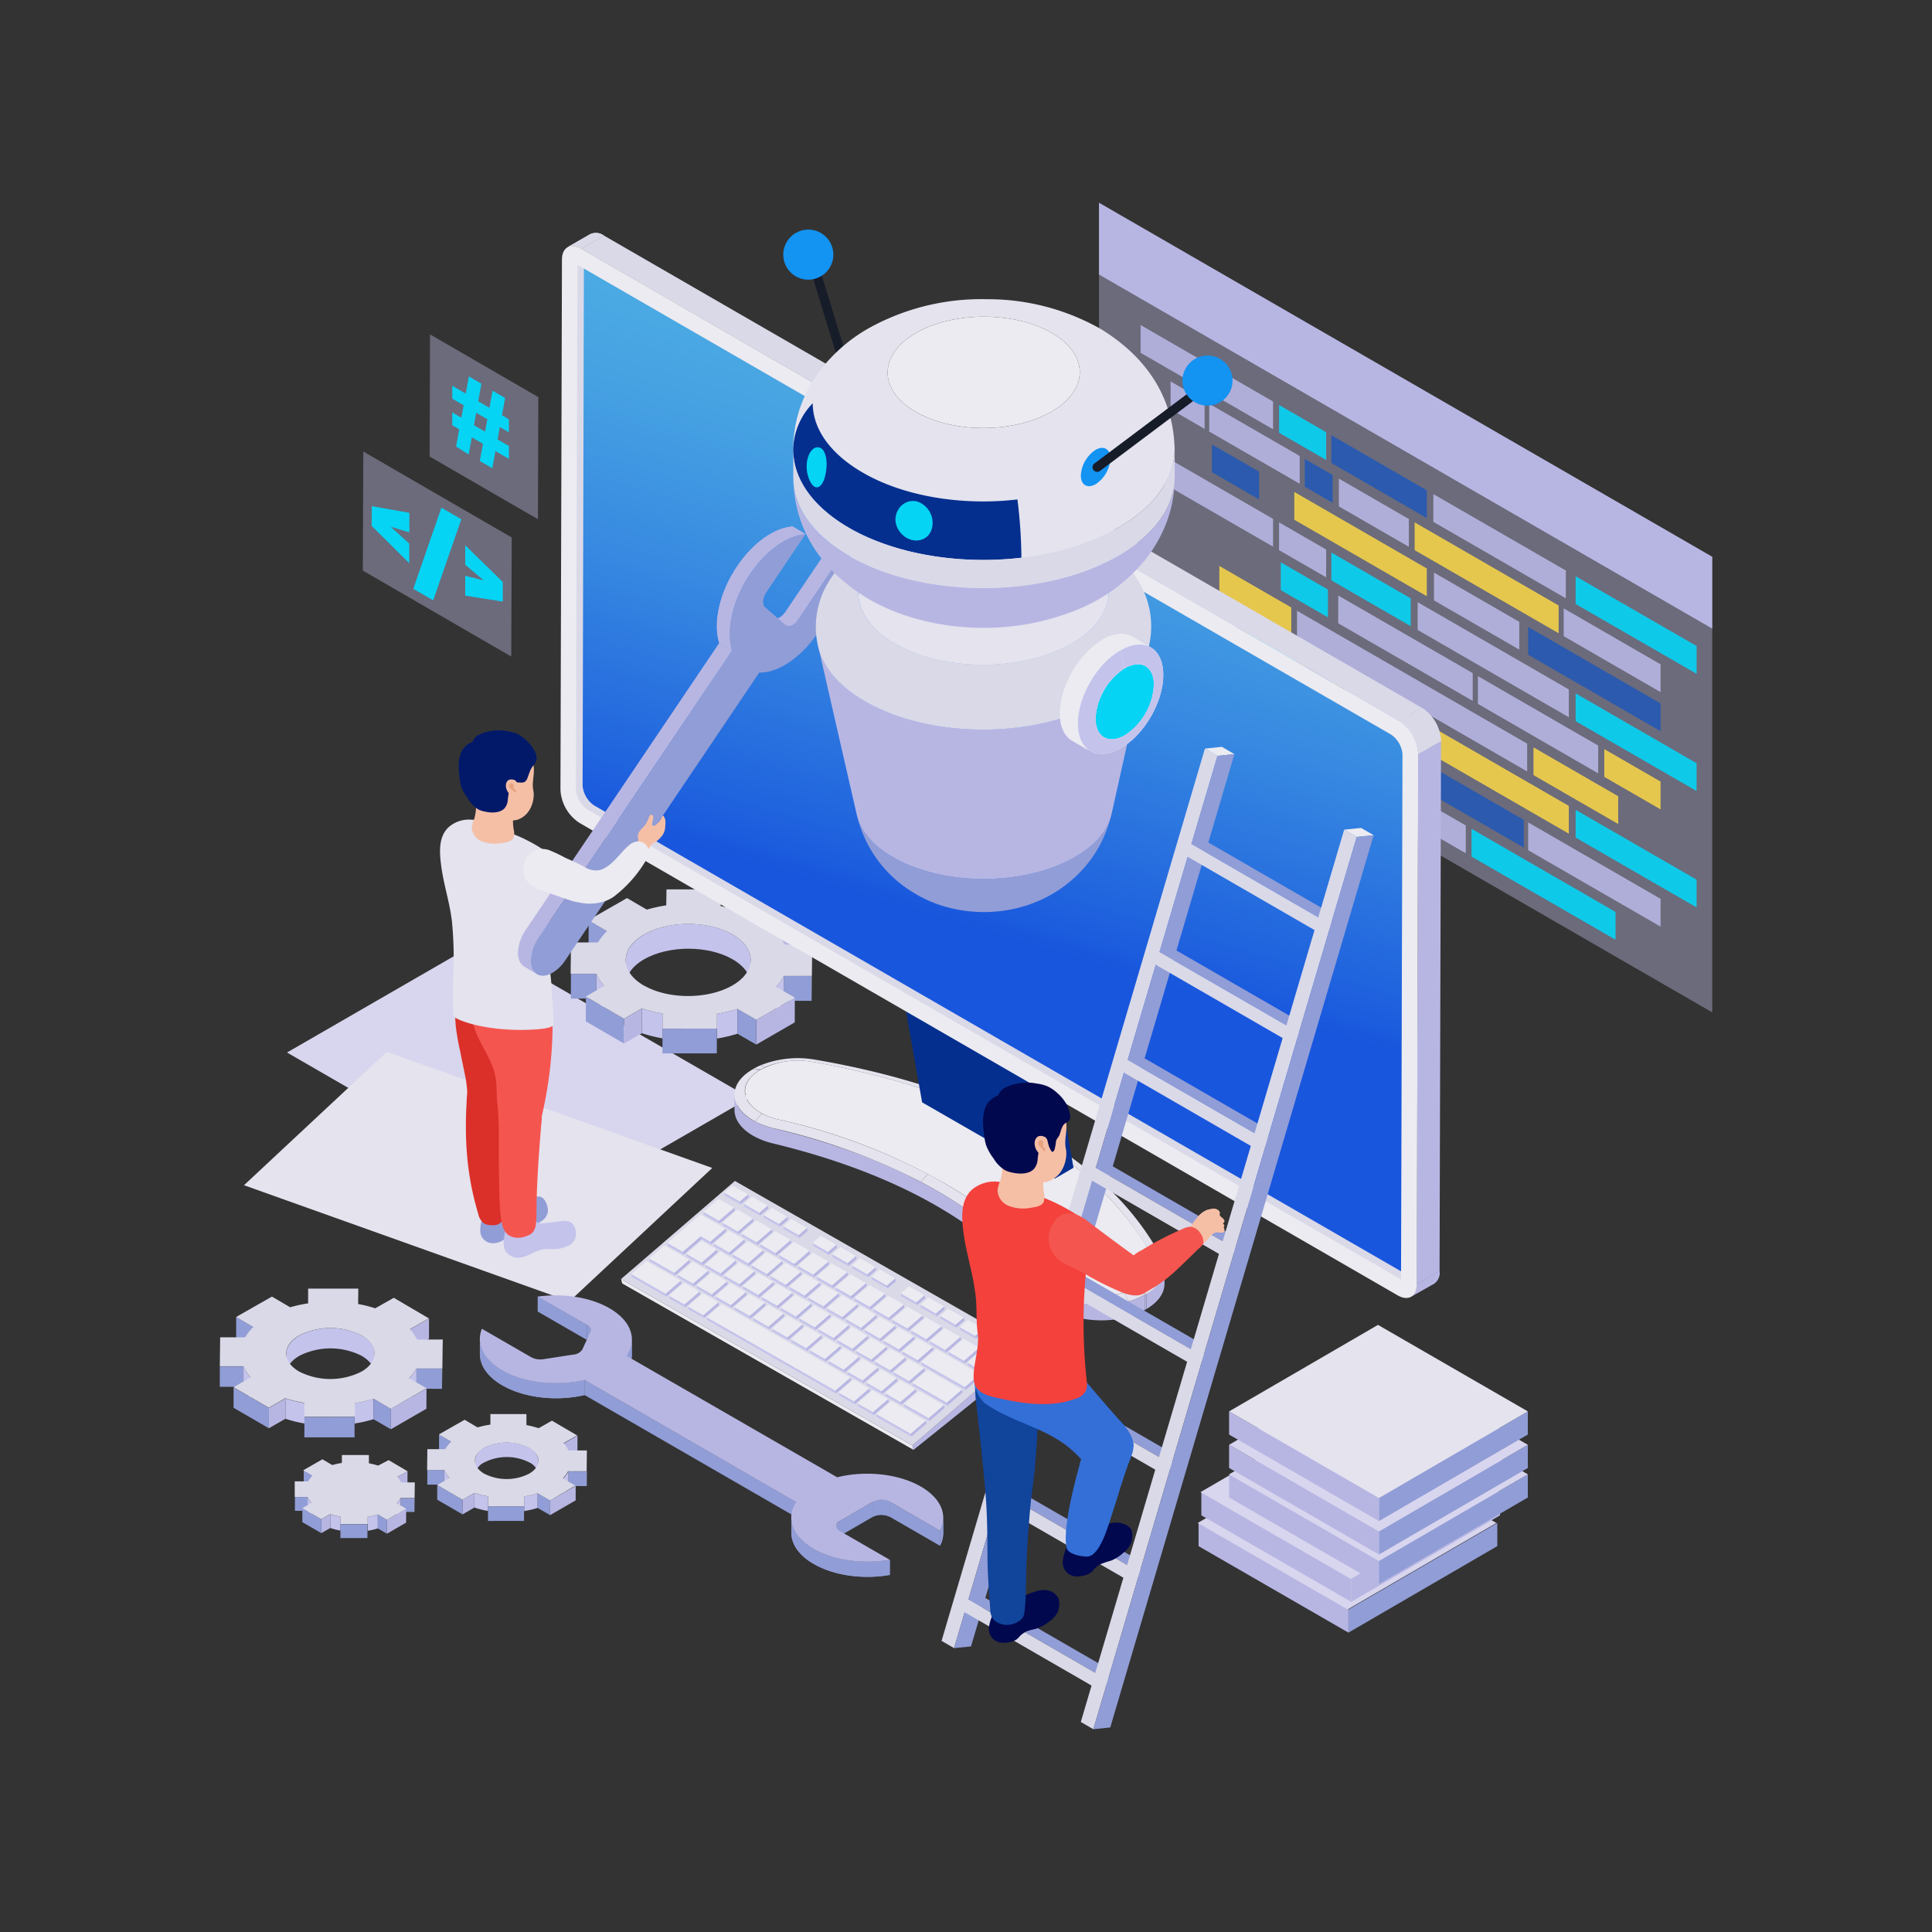 <svg xmlns="http://www.w3.org/2000/svg" xmlns:xlink="http://www.w3.org/1999/xlink" viewBox="0 0 450 450"><rect x="0" y="0" width="450" height="450" fill="#333333" stroke="none"/><defs><style>.cls-1{fill:none;}.cls-2{fill:#dad9e8;}.cls-3{fill:#b7b6e3;}.cls-4{fill:#919dd6;}.cls-5{fill:#1393f2;}.cls-6{fill:#ebebf1;}.cls-7{isolation:isolate;}.cls-15,.cls-8{fill:#c4c3ec;}.cls-14,.cls-8{opacity:0.39;}.cls-9{opacity:0.9;}.cls-10{fill:#2559b4;}.cls-11{fill:#f3d249;}.cls-12{fill:#05d4f5;}.cls-13{fill:#f5d622;}.cls-16{fill:#d8d5ee;}.cls-17{fill:#e4e3ee;}.cls-18{fill:#848487;}.cls-19{clip-path:url(#clip-path);}.cls-20{fill:#858588;}.cls-21{clip-path:url(#clip-path-2);}.cls-22{clip-path:url(#clip-path-3);}.cls-23{clip-path:url(#clip-path-4);}.cls-24{clip-path:url(#clip-path-5);}.cls-25{clip-path:url(#clip-path-6);}.cls-26{clip-path:url(#clip-path-7);}.cls-27{clip-path:url(#clip-path-8);}.cls-28{clip-path:url(#clip-path-9);}.cls-29{clip-path:url(#clip-path-10);}.cls-30{clip-path:url(#clip-path-11);}.cls-31{clip-path:url(#clip-path-12);}.cls-32{clip-path:url(#clip-path-13);}.cls-33{clip-path:url(#clip-path-14);}.cls-34{clip-path:url(#clip-path-15);}.cls-35{clip-path:url(#clip-path-16);}.cls-36{clip-path:url(#clip-path-17);}.cls-37{clip-path:url(#clip-path-18);}.cls-38{clip-path:url(#clip-path-19);}.cls-39{fill:#042f8f;}.cls-40{fill:#02196a;}.cls-41{clip-path:url(#clip-path-20);}.cls-42{clip-path:url(#clip-path-21);}.cls-43{clip-path:url(#clip-path-22);}.cls-44{fill:url(#New_Gradient_Swatch_copy_3);}.cls-45{opacity:0.3;mix-blend-mode:multiply;}.cls-46{fill:#4a2680;}.cls-47{fill:#01084e;}.cls-48{fill:#11449b;}.cls-49{fill:#336fd6;}.cls-50{fill:#fff;}.cls-51{fill:#f4413c;}.cls-52{fill:#f5554f;}.cls-53{fill:#f5bfa6;}.cls-54{fill:#e9a27f;}.cls-55{clip-path:url(#clip-path-23);}.cls-56{clip-path:url(#clip-path-24);}.cls-57{clip-path:url(#clip-path-25);}.cls-58{clip-path:url(#clip-path-26);}.cls-59{clip-path:url(#clip-path-27);}.cls-60{clip-path:url(#clip-path-28);}.cls-61{clip-path:url(#clip-path-29);}.cls-62{fill:#db3029;}.cls-63{fill:#ea533e;}.cls-64{clip-path:url(#clip-path-30);}.cls-65{fill:#78819c;}.cls-66{clip-path:url(#clip-path-31);}.cls-67{clip-path:url(#clip-path-32);}.cls-68{clip-path:url(#clip-path-33);}.cls-69{clip-path:url(#clip-path-34);}.cls-70{fill:#171c29;}.cls-71{clip-path:url(#clip-path-35);}.cls-72{clip-path:url(#clip-path-36);}.cls-73{clip-path:url(#clip-path-37);}</style><clipPath id="clip-path"><path class="cls-1" d="M87.26,315.23V320c0-1.52-1-3-3-4.19a16.07,16.07,0,0,0-14.56,0c-2,1.17-3,2.69-3,4.21v-4.74c0-1.52,1-3,3-4.21a16.1,16.1,0,0,1,14.56,0C86.27,312.19,87.27,313.71,87.26,315.23Z"/></clipPath><clipPath id="clip-path-2"><path class="cls-1" d="M58.41,320.87l0,4.73a10,10,0,0,1-1.7-2.58v-4.74A9.84,9.84,0,0,0,58.41,320.87Z"/></clipPath><clipPath id="clip-path-3"><path class="cls-1" d="M97,318.73l0,4.73a9.91,9.91,0,0,1-1.68,2.31V321A10.4,10.4,0,0,0,97,318.73Z"/></clipPath><clipPath id="clip-path-4"><path class="cls-1" d="M70.92,326.82v4.74a29.71,29.71,0,0,1-4.44-1.1v-4.74A30.33,30.33,0,0,0,70.92,326.82Z"/></clipPath><clipPath id="clip-path-5"><path class="cls-1" d="M87,325.82l0,4.74a30.56,30.56,0,0,1-4.39,1l0-4.74A29.58,29.58,0,0,0,87,325.82Z"/></clipPath><clipPath id="clip-path-6"><path class="cls-1" d="M125.42,340.21v3.41a3.65,3.65,0,0,0-2.15-3,11.58,11.58,0,0,0-10.46,0,3.68,3.68,0,0,0-2.17,3v-3.4a3.68,3.68,0,0,1,2.17-3,11.58,11.58,0,0,1,10.46,0A3.67,3.67,0,0,1,125.42,340.21Z"/></clipPath><clipPath id="clip-path-7"><path class="cls-1" d="M104.71,344.26v3.4a7,7,0,0,1-1.23-1.86v-3.4A7,7,0,0,0,104.71,344.26Z"/></clipPath><clipPath id="clip-path-8"><path class="cls-1" d="M132.39,342.72v3.4a7.39,7.39,0,0,1-1.21,1.66v-3.4A7.62,7.62,0,0,0,132.39,342.72Z"/></clipPath><clipPath id="clip-path-9"><path class="cls-1" d="M113.69,348.53v3.41a20.67,20.67,0,0,1-3.19-.8v-3.4A20.66,20.66,0,0,0,113.69,348.53Z"/></clipPath><clipPath id="clip-path-10"><path class="cls-1" d="M125.23,347.82v3.4a21.57,21.57,0,0,1-3.15.74v-3.4A21.57,21.57,0,0,0,125.23,347.82Z"/></clipPath><clipPath id="clip-path-11"><path class="cls-1" d="M72.57,350.08v3.22a5.08,5.08,0,0,1-.92-1.39v-3.22A5.44,5.44,0,0,0,72.57,350.08Z"/></clipPath><clipPath id="clip-path-12"><path class="cls-1" d="M93.32,348.93v3.22a5.14,5.14,0,0,1-.9,1.24v-3.22A5.56,5.56,0,0,0,93.32,348.93Z"/></clipPath><clipPath id="clip-path-13"><path class="cls-1" d="M79.31,353.28v3.23a16.38,16.38,0,0,1-2.39-.6v-3.22A15.18,15.18,0,0,0,79.31,353.28Z"/></clipPath><clipPath id="clip-path-14"><path class="cls-1" d="M88,352.74V356a17.66,17.66,0,0,1-2.36.56V353.3A16.24,16.24,0,0,0,88,352.74Z"/></clipPath><clipPath id="clip-path-15"><path class="cls-1" d="M174.86,223.59l0,5.77c0-2.15-1.41-4.3-4.24-5.93-5.67-3.28-14.88-3.27-20.59,0-2.85,1.65-4.27,3.8-4.28,6l0-5.77c0-2.16,1.43-4.31,4.28-6,5.7-3.29,14.91-3.3,20.59,0C173.45,219.3,174.86,221.44,174.86,223.59Z"/></clipPath><clipPath id="clip-path-16"><path class="cls-1" d="M140.78,229.64v5.77a10.18,10.18,0,0,1-1.85-2.81v-5.77A10.66,10.66,0,0,0,140.78,229.64Z"/></clipPath><clipPath id="clip-path-17"><path class="cls-1" d="M182.56,227.32v5.77a11.25,11.25,0,0,1-1.83,2.5v-5.76A11.21,11.21,0,0,0,182.56,227.32Z"/></clipPath><clipPath id="clip-path-18"><path class="cls-1" d="M154.34,236.09l0,5.77a32.51,32.51,0,0,1-4.81-1.19l0-5.77A32.2,32.2,0,0,0,154.34,236.09Z"/></clipPath><clipPath id="clip-path-19"><path class="cls-1" d="M171.76,235v5.77A33.18,33.18,0,0,1,167,241.9l0-5.77A33,33,0,0,0,171.76,235Z"/></clipPath><clipPath id="clip-path-20"><path class="cls-2" d="M132.14,57.6l5.32-3.06a3.17,3.17,0,0,1,3.19.32l-5.32,3.06A3.17,3.17,0,0,0,132.14,57.6Z"/></clipPath><clipPath id="clip-path-21"><path class="cls-3" d="M334,299,328.67,302a3.13,3.13,0,0,0,1.3-2.87l5.33-3.06A3.13,3.13,0,0,1,334,299Z"/></clipPath><clipPath id="clip-path-22"><path class="cls-2" d="M325.87,167.93l5.32-3.06a9.83,9.83,0,0,1,4.46,7.71l-5.33,3.06A9.79,9.79,0,0,0,325.87,167.93Z"/></clipPath><linearGradient id="New_Gradient_Swatch_copy_3" x1="254.8" y1="99.41" x2="220.72" y2="214.74" gradientUnits="userSpaceOnUse"><stop offset="0" stop-color="#4baae3"/><stop offset="0.19" stop-color="#46a1e2"/><stop offset="0.5" stop-color="#3789e1"/><stop offset="0.89" stop-color="#2063de"/><stop offset="1" stop-color="#1856dd"/></linearGradient><clipPath id="clip-path-23"><path class="cls-4" d="M137.62,309.81v3.52a1.49,1.49,0,0,0-.87-1.21V308.6A1.48,1.48,0,0,1,137.62,309.81Z"/></clipPath><clipPath id="clip-path-24"><path class="cls-4" d="M147.17,312v3.53a6.55,6.55,0,0,1-1.27,3.79v-3.52A6.61,6.61,0,0,0,147.17,312Z"/></clipPath><clipPath id="clip-path-25"><path class="cls-4" d="M111.77,315.38v-3.52c0,2.64,1.74,5.28,5.23,7.3,5.19,3,12.79,3.75,19.17,2.25v3.53c-6.38,1.5-14,.74-19.17-2.26C113.51,320.67,111.77,318,111.77,315.38Z"/></clipPath><clipPath id="clip-path-26"><path class="cls-4" d="M207.32,349.81v3.52a4.47,4.47,0,0,0-4.06,0V349.8A4.5,4.5,0,0,1,207.32,349.81Z"/></clipPath><clipPath id="clip-path-27"><path class="cls-4" d="M194.79,358.93V355.4a1.42,1.42,0,0,1,.83-1.16v3.52A1.43,1.43,0,0,0,194.79,358.93Z"/></clipPath><clipPath id="clip-path-28"><path class="cls-4" d="M219.7,353.55v3.52a6.46,6.46,0,0,1-.76,3v-3.52A6.46,6.46,0,0,0,219.7,353.55Z"/></clipPath><clipPath id="clip-path-29"><path class="cls-4" d="M184.31,357v-3.52c0,2.63,1.73,5.28,5.22,7.29,4.81,2.78,11.67,3.62,17.73,2.55v3.52c-6.06,1.08-12.92.23-17.73-2.55C186,362.26,184.3,359.62,184.31,357Z"/></clipPath><clipPath id="clip-path-30"><path class="cls-5" d="M117.68,173.82l-3.59,2.09a1,1,0,0,1,1,.09l3.59-2.09A1,1,0,0,0,117.68,173.82Z"/></clipPath><clipPath id="clip-path-31"><path class="cls-3" d="M183.18,145.71l-3-1.77c.73.42,1.91-.15,2.73-1.37l3,1.78C185.1,145.56,183.91,146.14,183.18,145.71Z"/></clipPath><clipPath id="clip-path-32"><path class="cls-3" d="M125.14,226.9l-3-1.77a1.83,1.83,0,0,1-.36-.26c-1.71-1.47-1.37-5.22.75-8.37l3,1.77c-2.13,3.15-2.47,6.9-.76,8.38A2.31,2.31,0,0,0,125.14,226.9Z"/></clipPath><clipPath id="clip-path-33"><path class="cls-3" d="M174.7,133.67l-3-1.77c3.77-5.6,8.76-9,12.92-9.27l3,1.77C183.46,124.69,178.48,128.07,174.7,133.67Z"/></clipPath><clipPath id="clip-path-34"><path class="cls-3" d="M170.53,151.56l-3-1.77c-1.47-4.68,0-11.73,4.17-17.89l3,1.77C170.54,139.83,169.06,146.88,170.53,151.56Z"/></clipPath><clipPath id="clip-path-35"><path class="cls-6" d="M263.79,148.34,268,150.8c-1.8-1-4.29-.9-7,.69L256.74,149C259.49,147.44,262,147.29,263.79,148.34Z"/></clipPath><clipPath id="clip-path-36"><path class="cls-6" d="M254,175l-4.24-2.46c-1.78-1-2.88-3.23-2.89-6.36,0-6.29,4.4-13.95,9.88-17.11l4.24,2.46c-5.47,3.16-9.9,10.83-9.88,17.12C251.11,171.73,252.21,173.93,254,175Z"/></clipPath><clipPath id="clip-path-37"><path class="cls-6" d="M262,155.64l-1-4.15c5.48-3.16,9.93-.62,9.95,5.67s-4.41,14-9.88,17.11-9.93.63-10-5.66,4.41-14,9.88-17.12l1,4.15a15,15,0,0,0-6.78,11.73c0,4.31,3.07,6.06,6.82,3.89a14.92,14.92,0,0,0,6.77-11.73C268.77,155.22,265.72,153.47,262,155.64Z"/></clipPath></defs><g class="cls-7"><g id="Layer_1" data-name="Layer 1"><polygon class="cls-8" points="398.81 129.69 255.98 47.23 255.98 153.34 398.81 235.8 398.81 129.69"/><polygon class="cls-3" points="398.81 129.69 255.98 47.23 255.98 63.94 398.81 146.41 398.81 129.69"/><g class="cls-9"><polygon class="cls-3" points="364.22 148.18 386.78 161.21 386.78 154.74 364.22 141.71 364.22 148.18"/><polygon class="cls-3" points="272.65 88.84 280.58 93.43 280.58 99.9 272.65 95.32 272.65 88.84"/><polygon class="cls-3" points="311.85 117.95 328.15 127.36 328.15 120.89 311.85 111.48 311.85 117.95"/><polygon class="cls-3" points="281.65 100.52 302.73 112.68 302.73 106.21 281.65 94.05 281.65 100.52"/><polygon class="cls-10" points="303.9 113.36 310.4 117.11 310.4 110.64 303.9 106.89 303.9 113.36"/><polygon class="cls-11" points="329.5 128.14 363.04 147.5 363.04 141.03 329.5 121.67 329.5 128.14"/><polygon class="cls-3" points="262.39 153.12 293.84 171.28 293.84 164.81 262.39 146.65 262.39 153.12"/><polygon class="cls-3" points="325.1 189.33 341.41 198.74 341.41 192.27 325.1 182.86 325.1 189.33"/><polygon class="cls-3" points="294.91 171.89 315.98 184.06 315.98 177.59 294.91 165.42 294.91 171.89"/><polygon class="cls-10" points="317.15 184.74 323.66 188.49 323.66 182.02 317.15 178.27 317.15 184.74"/><polygon class="cls-12" points="342.75 199.52 376.29 218.88 376.29 212.41 342.75 193.05 342.75 199.52"/><polygon class="cls-12" points="367 140.69 395.18 156.95 395.18 150.48 367 134.22 367 140.69"/><polygon class="cls-3" points="333.85 121.55 364.71 139.36 364.71 132.89 333.85 115.08 333.85 121.55"/><polygon class="cls-3" points="265.67 82.18 296.52 99.99 296.52 93.52 265.67 75.71 265.67 82.18"/><polygon class="cls-10" points="310.1 107.84 332.33 120.67 332.33 114.2 310.1 101.37 310.1 107.84"/><polygon class="cls-12" points="297.92 100.8 308.89 107.14 308.89 100.67 297.92 94.33 297.92 100.8"/><polygon class="cls-12" points="367 195.09 395.17 211.36 395.17 204.89 367 188.63 367 195.09"/><polygon class="cls-3" points="261.4 128.09 288.13 143.52 288.13 149.99 261.4 134.56 261.4 128.09"/><polygon class="cls-3" points="313.08 163.97 332.95 175.44 332.95 168.97 313.08 157.5 313.08 163.97"/><polygon class="cls-10" points="303.9 158.66 310.4 162.42 310.4 155.95 303.9 152.19 303.9 158.66"/><polygon class="cls-11" points="334.56 176.37 365.41 194.18 365.41 187.71 334.56 169.9 334.56 176.37"/><polygon class="cls-12" points="290.79 151.53 301.77 157.86 301.77 151.39 290.79 145.06 290.79 151.53"/><polygon class="cls-12" points="367 167.98 395.17 184.24 395.17 177.77 367 161.51 367 167.98"/><polygon class="cls-3" points="330.2 146.73 365.41 167.06 365.41 160.59 330.2 140.26 330.2 146.73"/><polygon class="cls-3" points="265.66 109.52 296.52 127.33 296.52 120.86 265.66 103.04 265.66 109.52"/><polygon class="cls-12" points="310.1 135.17 328.58 145.84 328.58 139.37 310.1 128.7 310.1 135.17"/><polygon class="cls-3" points="297.92 128.14 308.89 134.47 308.89 128 297.92 121.67 297.92 128.14"/><polygon class="cls-10" points="355.93 152.5 386.78 170.31 386.78 163.84 355.93 146.03 355.93 152.5"/><polygon class="cls-11" points="301.47 121.06 332.33 138.88 332.33 132.41 301.47 114.59 301.47 121.06"/><polygon class="cls-3" points="334 139.84 353.87 151.31 353.87 144.84 334 133.37 334 139.84"/><polygon class="cls-10" points="282.29 109.99 293.26 116.32 293.26 109.85 282.29 103.52 282.29 109.99"/><polygon class="cls-3" points="355.93 198.02 386.78 215.83 386.78 209.36 355.93 191.55 355.93 198.02"/><polygon class="cls-3" points="297.92 164.53 327.36 181.53 327.36 175.06 297.92 158.06 297.92 164.53"/><polygon class="cls-10" points="328.58 182.23 354.93 197.44 354.93 190.97 328.58 175.76 328.58 182.23"/><polygon class="cls-13" points="282.29 155.5 297.08 164.05 297.08 157.57 282.29 149.03 282.29 155.5"/><polygon class="cls-11" points="373.67 180.95 386.78 188.52 386.78 182.05 373.67 174.48 373.67 180.95"/><polygon class="cls-3" points="311.7 145.18 343.02 163.25 343.02 156.78 311.7 138.71 311.7 145.18"/><polygon class="cls-3" points="344.23 163.95 372.25 180.13 372.25 173.66 344.23 157.48 344.23 163.95"/><polygon class="cls-12" points="298.32 137.45 309.3 143.79 309.3 137.32 298.32 130.98 298.32 137.45"/><polygon class="cls-11" points="357.18 180.54 376.91 191.93 376.91 185.46 357.18 174.07 357.18 180.54"/><polygon class="cls-3" points="302.1 148.74 355.7 179.68 355.7 173.21 302.1 142.26 302.1 148.74"/><polygon class="cls-11" points="284.01 138.29 300.76 147.96 300.76 141.49 284.01 131.82 284.01 138.29"/></g><g class="cls-14"><polygon class="cls-15" points="84.62 105.17 84.51 132.9 119.08 152.92 119.19 125.19 84.62 105.17"/></g><path class="cls-12" d="M86.6,117.9l8.75,1.55V124L91,122.69l4.32,3.92v4.57l-8.75-8.7Z"/><path class="cls-12" d="M102.81,118.26l4.64,2.68-6.55,18.89-4.64-2.68Z"/><path class="cls-12" d="M108.36,134.12l4.31,1.06-4.31-3.64V127l8.74,8.55v4.57l-8.74-1.38Z"/><g class="cls-14"><polygon class="cls-15" points="100.16 77.88 100.07 106.33 125.3 120.94 125.38 92.49 100.16 77.88"/></g><path class="cls-12" d="M111.39,93.45,114,95l.73-4,2.92,1.69-.73,4,1.62,1v3l-2.12-1.23-.53,2.89,2.65,1.54v3l-3.14-1.83-.73,4-2.92-1.69.74-4-2.6-1.51-.73,4L106.23,104l.73-4-1.62-.94v-3l2.12,1.23.53-2.89-2.65-1.54v-3l3.14,1.82.73-4,2.92,1.69Zm-1,5.59,2.6,1.51.53-2.89-2.6-1.51Z"/><polygon class="cls-16" points="174.61 255.7 129.86 281.53 66.85 245.15 111.6 219.32 174.61 255.7"/><polygon class="cls-17" points="165.9 272.04 132.62 303.12 56.83 276.06 90.11 244.99 165.9 272.04"/><g class="cls-7"><polygon class="cls-18" points="83.51 300.16 83.49 304.9 83.44 308.49 83.45 303.75 83.51 300.16"/><polygon class="cls-4" points="59.02 309.09 59.01 313.83 55 311.49 55.01 306.75 59.02 309.09"/><polygon class="cls-3" points="99.93 307.11 99.92 311.85 95.5 314.36 95.51 309.62 99.93 307.11"/><g class="cls-7"><g class="cls-19"><g class="cls-7"><path class="cls-15" d="M87.26,315.23V320c0-1.52-1-3-3-4.19a16.07,16.07,0,0,0-14.56,0c-2,1.17-3,2.69-3,4.21v-4.74c0-1.52,1-3,3-4.21a16.1,16.1,0,0,1,14.56,0C86.27,312.19,87.27,313.71,87.26,315.23Z"/></g></g></g><polygon class="cls-4" points="56.7 318.28 56.69 323.02 51.19 323.01 51.2 318.27 56.7 318.28"/><polygon class="cls-4" points="102.96 318.75 102.95 323.49 96.95 323.46 96.97 318.73 102.96 318.75"/><polygon class="cls-20" points="103.09 312 103.08 316.74 102.95 323.49 102.96 318.75 103.09 312"/><g class="cls-7"><g class="cls-21"><g class="cls-7"><path class="cls-15" d="M58.41,320.87l0,4.73a10,10,0,0,1-1.7-2.58v-4.74A9.84,9.84,0,0,0,58.41,320.87Z"/></g></g></g><g class="cls-7"><g class="cls-22"><g class="cls-7"><path class="cls-15" d="M97,318.73l0,4.73a9.91,9.91,0,0,1-1.68,2.31V321A10.4,10.4,0,0,0,97,318.73Z"/></g></g></g><g class="cls-7"><g class="cls-23"><g class="cls-7"><path class="cls-15" d="M70.92,326.82v4.74a29.71,29.71,0,0,1-4.44-1.1v-4.74A30.33,30.33,0,0,0,70.92,326.82Z"/></g></g></g><g class="cls-7"><g class="cls-24"><g class="cls-7"><path class="cls-15" d="M87,325.82l0,4.74a30.56,30.56,0,0,1-4.39,1l0-4.74A29.58,29.58,0,0,0,87,325.82Z"/></g></g></g><polygon class="cls-4" points="62.64 327.93 62.62 332.67 54.4 327.9 54.41 323.16 62.64 327.93"/><polygon class="cls-3" points="66.48 325.72 66.47 330.46 62.62 332.67 62.64 327.93 66.48 325.72"/><polygon class="cls-3" points="99.34 323.38 99.32 328.12 91.04 332.9 91.05 328.16 99.34 323.38"/><polygon class="cls-4" points="91.05 328.16 91.04 332.9 86.98 330.56 87 325.82 91.05 328.16"/><polygon class="cls-18" points="82.61 326.86 82.59 331.6 82.58 334.79 82.59 330.05 82.61 326.86"/><path class="cls-2" d="M91.05,328.16l-4-2.34a29.58,29.58,0,0,1-4.39,1l0,3.19H70.9l0-3.24a30.33,30.33,0,0,1-4.44-1.1l-3.84,2.21-8.23-4.77,4-2.29a9.84,9.84,0,0,1-1.71-2.59H51.2l.08-6.75H57.1A10.88,10.88,0,0,1,59,309.09l-4-2.34L63.34,302l4.25,2.49a30.14,30.14,0,0,1,4.18-.91l0-3.44,11.69,0-.06,3.59a29.71,29.71,0,0,1,4,1l4.32-2.45,8.18,4.8-4.42,2.51A10,10,0,0,1,97.13,312l6,0-.13,6.75-6,0A10.4,10.4,0,0,1,95.28,321l4.06,2.34Zm-21.37-8.7a16.08,16.08,0,0,0,14.55,0c4-2.33,4-6.09,0-8.4a16.1,16.1,0,0,0-14.56,0C65.68,313.38,65.66,317.14,69.68,319.46Z"/><polygon class="cls-4" points="82.59 330.05 82.58 334.79 70.89 334.79 70.9 330.06 82.59 330.05"/></g><g class="cls-7"><polygon class="cls-18" points="122.72 329.4 122.71 332.8 122.67 335.37 122.69 331.97 122.72 329.4"/><polygon class="cls-4" points="105.15 335.81 105.14 339.21 102.26 337.53 102.27 334.13 105.15 335.81"/><polygon class="cls-3" points="134.51 334.38 134.5 337.78 131.33 339.59 131.34 336.19 134.51 334.38"/><g class="cls-7"><g class="cls-25"><g class="cls-7"><path class="cls-15" d="M125.42,340.21v3.41a3.65,3.65,0,0,0-2.15-3,11.58,11.58,0,0,0-10.46,0,3.68,3.68,0,0,0-2.17,3v-3.4a3.68,3.68,0,0,1,2.17-3,11.58,11.58,0,0,1,10.46,0A3.67,3.67,0,0,1,125.42,340.21Z"/></g></g></g><polygon class="cls-4" points="103.48 342.4 103.47 345.8 99.53 345.8 99.53 342.4 103.48 342.4"/><polygon class="cls-4" points="136.69 342.74 136.68 346.14 132.38 346.12 132.39 342.72 136.69 342.74"/><polygon class="cls-20" points="136.78 337.9 136.77 341.3 136.68 346.14 136.69 342.74 136.78 337.9"/><g class="cls-7"><g class="cls-26"><g class="cls-7"><path class="cls-15" d="M104.71,344.26v3.4a7,7,0,0,1-1.23-1.86v-3.4A7,7,0,0,0,104.71,344.26Z"/></g></g></g><g class="cls-7"><g class="cls-27"><g class="cls-7"><path class="cls-15" d="M132.39,342.72v3.4a7.39,7.39,0,0,1-1.21,1.66v-3.4A7.62,7.62,0,0,0,132.39,342.72Z"/></g></g></g><g class="cls-7"><g class="cls-28"><g class="cls-7"><path class="cls-15" d="M113.69,348.53v3.41a20.67,20.67,0,0,1-3.19-.8v-3.4A20.66,20.66,0,0,0,113.69,348.53Z"/></g></g></g><g class="cls-7"><g class="cls-29"><g class="cls-7"><path class="cls-15" d="M125.23,347.82v3.4a21.57,21.57,0,0,1-3.15.74v-3.4A21.57,21.57,0,0,0,125.23,347.82Z"/></g></g></g><polygon class="cls-4" points="107.74 349.33 107.73 352.73 101.83 349.31 101.84 345.9 107.74 349.33"/><polygon class="cls-3" points="110.5 347.74 110.49 351.14 107.73 352.73 107.74 349.33 110.5 347.74"/><polygon class="cls-3" points="134.09 346.06 134.08 349.46 128.13 352.9 128.14 349.5 134.09 346.06"/><polygon class="cls-4" points="128.14 349.5 128.13 352.9 125.22 351.22 125.23 347.82 128.14 349.5"/><polygon class="cls-18" points="122.08 348.56 122.07 351.96 122.05 354.25 122.06 350.85 122.08 348.56"/><path class="cls-2" d="M128.14,349.5l-2.91-1.68a21.57,21.57,0,0,1-3.15.74l0,2.29h-8.39l0-2.33a20.66,20.66,0,0,1-3.19-.79l-2.76,1.59-5.9-3.43,2.87-1.64a7,7,0,0,1-1.23-1.86h-4l.06-4.85h4.17a7.91,7.91,0,0,1,1.39-1.75l-2.88-1.68,6-3.42,3,1.78a23.8,23.8,0,0,1,3-.65l0-2.46,8.39,0,0,2.57a21.62,21.62,0,0,1,2.85.73l3.1-1.76,5.87,3.44-3.17,1.8a7.14,7.14,0,0,1,1.16,1.7l4.28,0-.09,4.84-4.3,0a7.62,7.62,0,0,1-1.21,1.66l2.91,1.68Zm-15.35-6.25a11.56,11.56,0,0,0,10.45,0c2.9-1.67,2.9-4.37,0-6a11.58,11.58,0,0,0-10.46,0C109.92,338.89,109.91,341.59,112.79,343.25Z"/><polygon class="cls-4" points="122.06 350.85 122.05 354.25 113.66 354.26 113.67 350.86 122.06 350.85"/></g><g class="cls-7"><polygon class="cls-18" points="86.08 338.94 86.07 342.16 86.04 344.09 86.05 340.87 86.08 338.94"/><polygon class="cls-4" points="72.91 343.74 72.9 346.96 70.74 345.71 70.75 342.48 72.91 343.74"/><polygon class="cls-3" points="94.92 342.68 94.91 345.9 92.53 347.25 92.54 344.03 94.92 342.68"/><polygon class="cls-4" points="71.66 348.69 71.65 351.91 68.69 351.9 68.7 348.68 71.66 348.69"/><polygon class="cls-4" points="96.55 348.94 96.54 352.17 93.31 352.15 93.32 348.93 96.55 348.94"/><polygon class="cls-20" points="96.62 345.31 96.61 348.53 96.54 352.17 96.55 348.94 96.62 345.31"/><g class="cls-7"><g class="cls-30"><g class="cls-7"><path class="cls-15" d="M72.57,350.08v3.22a5.08,5.08,0,0,1-.92-1.39v-3.22A5.44,5.44,0,0,0,72.57,350.08Z"/></g></g></g><g class="cls-7"><g class="cls-31"><g class="cls-7"><path class="cls-15" d="M93.32,348.93v3.22a5.14,5.14,0,0,1-.9,1.24v-3.22A5.56,5.56,0,0,0,93.32,348.93Z"/></g></g></g><g class="cls-7"><g class="cls-32"><g class="cls-7"><path class="cls-15" d="M79.31,353.28v3.23a16.38,16.38,0,0,1-2.39-.6v-3.22A15.18,15.18,0,0,0,79.31,353.28Z"/></g></g></g><g class="cls-7"><g class="cls-33"><g class="cls-7"><path class="cls-15" d="M88,352.74V356a17.66,17.66,0,0,1-2.36.56V353.3A16.24,16.24,0,0,0,88,352.74Z"/></g></g></g><polygon class="cls-3" points="76.92 352.69 76.91 355.91 74.84 357.1 74.85 353.88 76.92 352.69"/><polygon class="cls-4" points="74.85 353.88 74.84 357.1 70.42 354.54 70.43 351.31 74.85 353.88"/><polygon class="cls-3" points="94.6 351.43 94.59 354.65 90.13 357.23 90.14 354 94.6 351.43"/><polygon class="cls-4" points="90.14 354 90.13 357.23 87.95 355.97 87.96 352.74 90.14 354"/><polygon class="cls-18" points="85.6 353.3 85.59 356.53 85.58 358.24 85.59 355.02 85.6 353.3"/><path class="cls-2" d="M90.52,340.09l4.4,2.59L92.54,344a5.13,5.13,0,0,1,.87,1.27h3.21l-.07,3.63H93.32a5.56,5.56,0,0,1-.9,1.24l2.18,1.26L90.14,354,88,352.74a16.24,16.24,0,0,1-2.36.56V355H79.3v-1.74a15.18,15.18,0,0,1-2.39-.59l-2.07,1.19-4.42-2.57,2.14-1.23a5.44,5.44,0,0,1-.91-1.39h-3l0-3.63h3.13a5.69,5.69,0,0,1,1-1.32l-2.16-1.26,4.48-2.56,2.29,1.34a18.18,18.18,0,0,1,2.24-.49l0-1.85,6.29,0,0,1.93a15.94,15.94,0,0,1,2.14.54Z"/><polygon class="cls-4" points="85.59 355.02 85.58 358.24 79.29 358.25 79.3 355.02 85.59 355.02"/></g><g class="cls-7"><polygon class="cls-18" points="167.98 207.21 167.96 212.98 167.9 216.86 167.92 211.09 167.98 207.21"/><polygon class="cls-4" points="141.45 216.88 141.43 222.65 137.09 220.11 137.11 214.34 141.45 216.88"/><polygon class="cls-3" points="185.77 214.74 185.76 220.5 180.97 223.22 180.99 217.45 185.77 214.74"/><g class="cls-7"><g class="cls-34"><g class="cls-7"><path class="cls-15" d="M174.86,223.59l0,5.77c0-2.15-1.41-4.3-4.24-5.93-5.67-3.28-14.88-3.27-20.59,0-2.85,1.65-4.27,3.8-4.28,6l0-5.77c0-2.16,1.43-4.31,4.28-6,5.7-3.29,14.91-3.3,20.59,0C173.45,219.3,174.86,221.44,174.86,223.59Z"/></g></g></g><polygon class="cls-4" points="138.93 226.83 138.92 232.6 132.96 232.6 132.98 226.83 138.93 226.83"/><polygon class="cls-4" points="189.05 227.35 189.04 233.12 182.55 233.09 182.56 227.32 189.05 227.35"/><polygon class="cls-20" points="189.2 220.04 189.19 225.81 189.04 233.12 189.05 227.35 189.2 220.04"/><g class="cls-7"><g class="cls-35"><g class="cls-7"><path class="cls-15" d="M140.78,229.64v5.77a10.18,10.18,0,0,1-1.85-2.81v-5.77A10.66,10.66,0,0,0,140.78,229.64Z"/></g></g></g><g class="cls-7"><g class="cls-36"><g class="cls-7"><path class="cls-15" d="M182.56,227.32v5.77a11.25,11.25,0,0,1-1.83,2.5v-5.76A11.21,11.21,0,0,0,182.56,227.32Z"/></g></g></g><g class="cls-7"><g class="cls-37"><g class="cls-7"><path class="cls-15" d="M154.34,236.09l0,5.77a32.51,32.51,0,0,1-4.81-1.19l0-5.77A32.2,32.2,0,0,0,154.34,236.09Z"/></g></g></g><g class="cls-7"><g class="cls-38"><g class="cls-7"><path class="cls-15" d="M171.76,235v5.77A33.18,33.18,0,0,1,167,241.9l0-5.77A33,33,0,0,0,171.76,235Z"/></g></g></g><polygon class="cls-4" points="145.36 237.29 145.35 243.06 136.44 237.89 136.46 232.12 145.36 237.29"/><polygon class="cls-3" points="149.53 234.9 149.51 240.67 145.35 243.06 145.36 237.29 149.53 234.9"/><polygon class="cls-3" points="185.13 232.36 185.11 238.13 176.14 243.31 176.16 237.54 185.13 232.36"/><polygon class="cls-4" points="176.16 237.54 176.14 243.31 171.75 240.77 171.76 235 176.16 237.54"/><polygon class="cls-18" points="167 236.13 166.98 241.9 166.96 245.35 166.98 239.58 167 236.13"/><path class="cls-2" d="M176.16,237.54l-4.4-2.54a33,33,0,0,1-4.76,1.13l0,3.45H154.32l0-3.5a32.2,32.2,0,0,1-4.81-1.19l-4.17,2.39-8.9-5.17,4.32-2.48a10.66,10.66,0,0,1-1.85-2.81h-6l.08-7.31h6.3a11.93,11.93,0,0,1,2.09-2.64l-4.34-2.54,9-5.15,4.62,2.69a36.22,36.22,0,0,1,4.52-1l.06-3.71,12.66,0-.06,3.89a33.14,33.14,0,0,1,4.31,1.09l4.68-2.65,8.86,5.2L181,217.45a10.46,10.46,0,0,1,1.74,2.56l6.47,0-.15,7.31-6.49,0a11.21,11.21,0,0,1-1.83,2.51l4.4,2.53Zm-26.17-8c5.67,3.28,14.89,3.26,20.58,0s5.72-8.61.05-11.88-14.89-3.27-20.59,0S144.31,226.3,150,229.57Z"/><polygon class="cls-4" points="166.98 239.58 166.96 245.35 154.3 245.36 154.32 239.59 166.98 239.58"/></g><polygon class="cls-17" points="176.99 249.23 175.3 249.07 175.53 248.94 177.22 249.1 176.99 249.23"/><g class="cls-7"><path class="cls-17" d="M177.22,249.1l-1.69-.16a14.44,14.44,0,0,1,1.47-.75l1.45.28A11.83,11.83,0,0,0,177.22,249.1Z"/><path class="cls-17" d="M178.45,248.47l-1.45-.28a23.3,23.3,0,0,1,12.88-1.37c20.18,3.45,37.44,9.31,51.16,17.23l-1.68.16c-13.43-7.75-30.89-13.44-50.14-16.88A19.5,19.5,0,0,0,178.45,248.47Z"/></g><path class="cls-3" d="M271.24,295.44V299c0,2.18-1.48,4.32-4.21,5.9v-3.55C269.76,299.75,271.23,297.62,271.24,295.44Z"/><path class="cls-17" d="M239.36,264.21l1.68-.16A89.81,89.81,0,0,1,257.36,276l-2.05,0A85.28,85.28,0,0,0,239.36,264.21Z"/><path class="cls-17" d="M255.31,276l2.05,0a65.19,65.19,0,0,1,13.24,17c1.57,3,.2,6.2-3.57,8.39l-1.69-1.79c3.15-1.83,4.29-4.53,3-7A68.67,68.67,0,0,0,255.31,276Z"/><polygon class="cls-3" points="267.03 301.34 267.02 304.89 266.7 305.08 266.71 301.52 267.03 301.34"/><polygon class="cls-17" points="265.34 299.55 267.03 301.34 266.71 301.52 265.02 299.73 265.34 299.55"/><path class="cls-6" d="M239.36,264.21c13.17,7.6,22.93,17.47,29,28.33,1.31,2.48.17,5.18-3,7l-.32.18c-4.9,2.85-12.56,2.62-17.12,0a8.73,8.73,0,0,1-2.65-2.28c-6.12-8.65-14.73-15.76-25.37-21.9a138.69,138.69,0,0,0-38.76-14.84,15.07,15.07,0,0,1-4-1.55c-4.55-2.63-5-7.07-.09-9.92l.23-.13a18.71,18.71,0,0,1,12-1.77C208.47,250.77,225.93,256.46,239.36,264.21Z"/><path class="cls-3" d="M266.71,301.52v3.56c-5.88,3.42-15,3.13-20.49,0a10.19,10.19,0,0,1-3.16-2.72c-6.06-8.23-14.44-15.44-24.87-21.46-10.63-6.14-23.39-11-38-14.54a18.08,18.08,0,0,1-4.81-1.84c-2.8-1.62-4.31-3.82-4.3-6v-3.56c0,2.22,1.5,4.41,4.3,6a18.08,18.08,0,0,0,4.81,1.85c14.59,3.5,27.35,8.4,38,14.54,10.43,6,18.81,13.22,24.87,21.46a10.19,10.19,0,0,0,3.16,2.72C251.67,304.65,260.83,304.94,266.71,301.52Z"/><g class="cls-7"><path class="cls-17" d="M265,299.73l1.69,1.79a16.76,16.76,0,0,1-3.78,1.59l-1.06-2.05A14.07,14.07,0,0,0,265,299.73Z"/><path class="cls-17" d="M261.87,301.06l1.06,2.05c-5.37,1.56-11.9,1-16.28-1.36l1.61-1.83A19.41,19.41,0,0,0,261.87,301.06Z"/><path class="cls-17" d="M248.26,299.92l-1.61,1.83-.43-.24a10.19,10.19,0,0,1-3.16-2.72c-6.06-8.24-14.44-15.44-24.87-21.46-1.21-.7-2.45-1.38-3.71-2.05l1.62-1.84q1.92,1,3.78,2.1c10.64,6.14,19.25,13.25,25.37,21.9a8.73,8.73,0,0,0,2.65,2.28Z"/><path class="cls-17" d="M216.1,273.44l-1.62,1.84a147.2,147.2,0,0,0-34.27-12.49,18.55,18.55,0,0,1-4.37-1.6l1.61-1.84a15.54,15.54,0,0,0,3.67,1.35A141.6,141.6,0,0,1,216.1,273.44Z"/><path class="cls-17" d="M177.45,259.35l-1.61,1.84-.44-.25c-5.44-3.14-6-8.45-.1-11.87l1.69.16c-4.91,2.85-4.46,7.29.09,9.92Z"/></g><g class="cls-7"><polygon class="cls-39" points="245.69 274.53 250.04 271.99 239.19 210.46 234.84 213 245.69 274.53"/><polygon class="cls-40" points="234.84 213 239.19 210.46 208.28 192.7 203.93 195.23 234.84 213"/><polygon class="cls-39" points="203.93 195.23 214.78 256.76 245.69 274.53 234.84 213 203.93 195.23"/></g><g class="cls-7"><path class="cls-2" d="M132.14,57.6l5.32-3.06a3.17,3.17,0,0,1,3.19.32l-5.32,3.06A3.17,3.17,0,0,0,132.14,57.6Z"/><g class="cls-41"><g class="cls-7"><path class="cls-2" d="M132.14,57.6l5.32-3.06a3.17,3.17,0,0,1,3.19.32l-5.32,3.06A3.17,3.17,0,0,0,132.14,57.6Z"/></g></g><path class="cls-3" d="M334,299,328.67,302a3.13,3.13,0,0,0,1.3-2.87l5.33-3.06A3.13,3.13,0,0,1,334,299Z"/><g class="cls-42"><g class="cls-7"><path class="cls-3" d="M330,299.15l5.33-3.06A3.13,3.13,0,0,1,334,299L328.67,302A3.13,3.13,0,0,0,330,299.15Z"/></g></g><polygon class="cls-3" points="330.32 175.64 335.65 172.58 335.3 296.09 329.97 299.15 330.32 175.64"/><polygon class="cls-2" points="135.32 57.92 140.65 54.86 331.19 164.87 325.87 167.93 135.32 57.92"/><path class="cls-2" d="M325.87,167.93l5.32-3.06a9.83,9.83,0,0,1,4.46,7.71l-5.33,3.06A9.79,9.79,0,0,0,325.87,167.93Z"/><g class="cls-43"><g class="cls-7"><path class="cls-2" d="M325.87,167.93l5.32-3.06a9.83,9.83,0,0,1,4.46,7.71l-5.33,3.06A9.79,9.79,0,0,0,325.87,167.93Z"/></g></g><path class="cls-6" d="M325.87,167.93a9.79,9.79,0,0,1,4.45,7.71L330,299.15c0,2.84-2,4-4.48,2.55L135,191.69a9.81,9.81,0,0,1-4.46-7.71l.35-123.51c0-2.83,2-4,4.49-2.55Z"/><path class="cls-2" d="M326.66,175.63l-.33,120.48V298L136.78,188.52a6.23,6.23,0,0,1-2.63-4.53l.35-122.32,1.54.89L324,171.1A6.21,6.21,0,0,1,326.66,175.63Z"/><path class="cls-44" d="M326.66,175.63l-.33,120.48-188-108.54A6.32,6.32,0,0,1,135.7,183L136,62.56,324,171.1A6.21,6.21,0,0,1,326.66,175.63Z"/></g><g class="cls-45"><polygon class="cls-46" points="188.17 288.17 170.07 278.03 157.39 288.57 188.17 288.17"/></g><g class="cls-7"><polygon class="cls-6" points="144.66 297.91 144.92 298.94 212.78 337.7 212.52 336.67 144.66 297.91"/><polygon class="cls-3" points="212.52 336.67 212.78 337.7 239.31 316.38 239.04 313.83 212.52 336.67"/><polygon class="cls-2" points="144.66 297.91 212.52 336.67 239.04 313.83 171.17 275.07 144.66 297.91"/></g><g class="cls-7"><polygon class="cls-15" points="168.68 277.77 168.85 278.45 172.48 280.52 172.31 279.84 168.68 277.77"/><polygon class="cls-3" points="172.31 279.84 172.48 280.52 174.4 278.87 174.23 278.18 172.31 279.84"/><polygon class="cls-6" points="168.68 277.77 172.31 279.84 174.23 278.18 170.61 276.11 168.68 277.77"/></g><g class="cls-7"><polygon class="cls-15" points="163.84 282.26 164.01 282.95 167.63 285.01 167.46 284.33 163.84 282.26"/><polygon class="cls-3" points="167.46 284.33 167.63 285.01 171.16 281.98 170.98 281.29 167.46 284.33"/><polygon class="cls-6" points="163.84 282.26 167.46 284.33 170.98 281.29 167.36 279.22 163.84 282.26"/></g><g class="cls-7"><polygon class="cls-15" points="173.25 280.38 173.42 281.06 177.04 283.13 176.87 282.45 173.25 280.38"/><polygon class="cls-3" points="176.87 282.45 177.04 283.13 178.97 281.48 178.8 280.79 176.87 282.45"/><polygon class="cls-6" points="173.25 280.38 176.87 282.45 178.8 280.79 175.17 278.72 173.25 280.38"/></g><g class="cls-7"><polygon class="cls-15" points="168.23 284.77 168.4 285.45 172.02 287.52 171.85 286.84 168.23 284.77"/><polygon class="cls-3" points="171.85 286.84 172.02 287.52 175.54 284.49 175.37 283.8 171.85 286.84"/><polygon class="cls-6" points="168.23 284.77 171.85 286.84 175.37 283.8 171.75 281.73 168.23 284.77"/></g><g class="cls-7"><polygon class="cls-15" points="177.82 282.99 177.99 283.67 181.61 285.74 181.44 285.06 177.82 282.99"/><polygon class="cls-3" points="181.44 285.06 181.61 285.74 183.54 284.09 183.37 283.4 181.44 285.06"/><polygon class="cls-6" points="177.82 282.99 181.44 285.06 183.37 283.4 179.74 281.33 177.82 282.99"/></g><g class="cls-7"><polygon class="cls-15" points="172.62 287.28 172.79 287.96 176.41 290.03 176.24 289.34 172.62 287.28"/><polygon class="cls-3" points="176.24 289.34 176.41 290.03 179.94 287 179.76 286.31 176.24 289.34"/><polygon class="cls-6" points="172.62 287.28 176.24 289.34 179.76 286.31 176.14 284.24 172.62 287.28"/></g><g class="cls-7"><polygon class="cls-15" points="182.39 285.6 182.56 286.28 186.18 288.35 186.01 287.67 182.39 285.6"/><polygon class="cls-3" points="186.01 287.67 186.18 288.35 188.1 286.7 187.93 286.01 186.01 287.67"/><polygon class="cls-6" points="182.39 285.6 186.01 287.67 187.93 286.01 184.31 283.94 182.39 285.6"/></g><g class="cls-7"><polygon class="cls-15" points="177.01 289.78 177.18 290.47 180.8 292.54 180.63 291.85 177.01 289.78"/><polygon class="cls-3" points="180.63 291.85 180.8 292.54 184.32 289.5 184.15 288.82 180.63 291.85"/><polygon class="cls-6" points="177.01 289.78 180.63 291.85 184.15 288.82 180.53 286.75 177.01 289.78"/></g><g class="cls-7"><polygon class="cls-15" points="181.4 292.29 181.57 292.98 185.19 295.05 185.02 294.36 181.4 292.29"/><polygon class="cls-3" points="185.02 294.36 185.19 295.05 188.72 292.01 188.54 291.32 185.02 294.36"/><polygon class="cls-6" points="181.4 292.29 185.02 294.36 188.54 291.32 184.92 289.26 181.4 292.29"/></g><g class="cls-7"><polygon class="cls-15" points="189.24 289.51 189.41 290.2 193.03 292.27 192.86 291.58 189.24 289.51"/><polygon class="cls-3" points="192.86 291.58 193.03 292.27 194.96 290.61 194.78 289.92 192.86 291.58"/><polygon class="cls-6" points="189.24 289.51 192.86 291.58 194.78 289.92 191.16 287.85 189.24 289.51"/></g><g class="cls-7"><polygon class="cls-15" points="185.79 294.8 185.96 295.49 189.58 297.55 189.41 296.87 185.79 294.8"/><polygon class="cls-3" points="189.41 296.87 189.58 297.55 193.11 294.52 192.94 293.83 189.41 296.87"/><polygon class="cls-6" points="185.79 294.8 189.41 296.87 192.94 293.83 189.31 291.76 185.79 294.8"/></g><g class="cls-7"><polygon class="cls-15" points="193.81 292.12 193.98 292.81 197.6 294.88 197.43 294.19 193.81 292.12"/><polygon class="cls-3" points="197.43 294.19 197.6 294.88 199.52 293.22 199.35 292.53 197.43 294.19"/><polygon class="cls-6" points="193.81 292.12 197.43 294.19 199.35 292.53 195.73 290.46 193.81 292.12"/></g><g class="cls-7"><polygon class="cls-15" points="190.18 297.31 190.35 297.99 193.97 300.06 193.8 299.38 190.18 297.31"/><polygon class="cls-3" points="193.8 299.38 193.97 300.06 197.5 297.03 197.32 296.34 193.8 299.38"/><polygon class="cls-6" points="190.18 297.31 193.8 299.38 197.32 296.34 193.7 294.27 190.18 297.31"/></g><g class="cls-7"><polygon class="cls-15" points="198.38 294.73 198.55 295.42 202.17 297.49 202 296.8 198.38 294.73"/><polygon class="cls-3" points="202 296.8 202.17 297.49 204.09 295.83 203.92 295.14 202 296.8"/><polygon class="cls-6" points="198.38 294.73 202 296.8 203.92 295.14 200.3 293.07 198.38 294.73"/></g><g class="cls-7"><polygon class="cls-15" points="194.57 299.81 194.74 300.5 198.36 302.57 198.19 301.88 194.57 299.81"/><polygon class="cls-3" points="198.19 301.88 198.36 302.57 201.89 299.53 201.72 298.85 198.19 301.88"/><polygon class="cls-6" points="194.57 299.81 198.19 301.88 201.72 298.85 198.09 296.78 194.57 299.81"/></g><g class="cls-7"><polygon class="cls-15" points="202.94 297.34 203.11 298.02 206.74 300.09 206.56 299.41 202.94 297.34"/><polygon class="cls-3" points="206.56 299.41 206.74 300.09 208.66 298.44 208.49 297.75 206.56 299.41"/><polygon class="cls-6" points="202.94 297.34 206.56 299.41 208.49 297.75 204.87 295.68 202.94 297.34"/></g><g class="cls-7"><polygon class="cls-15" points="198.96 302.32 199.13 303.01 202.75 305.08 202.58 304.39 198.96 302.32"/><polygon class="cls-3" points="202.58 304.39 202.75 305.08 206.28 302.04 206.11 301.36 202.58 304.39"/><polygon class="cls-6" points="198.96 302.32 202.58 304.39 206.11 301.36 202.48 299.29 198.96 302.32"/></g><g class="cls-7"><polygon class="cls-15" points="209.79 301.25 209.97 301.94 213.59 304.01 213.42 303.32 209.79 301.25"/><polygon class="cls-3" points="213.42 303.32 213.59 304.01 215.51 302.35 215.34 301.66 213.42 303.32"/><polygon class="cls-6" points="209.79 301.25 213.42 303.32 215.34 301.66 211.72 299.6 209.79 301.25"/></g><g class="cls-7"><polygon class="cls-15" points="203.35 304.83 203.52 305.52 207.14 307.58 206.97 306.9 203.35 304.83"/><polygon class="cls-3" points="206.97 306.9 207.14 307.58 210.67 304.55 210.5 303.86 206.97 306.9"/><polygon class="cls-6" points="203.35 304.83 206.97 306.9 210.5 303.86 206.87 301.79 203.35 304.83"/></g><g class="cls-7"><polygon class="cls-15" points="214.36 303.86 214.53 304.55 218.16 306.62 217.98 305.93 214.36 303.86"/><polygon class="cls-3" points="217.98 305.93 218.16 306.62 220.08 304.96 219.91 304.27 217.98 305.93"/><polygon class="cls-6" points="214.36 303.86 217.98 305.93 219.91 304.27 216.28 302.2 214.36 303.86"/></g><g class="cls-7"><polygon class="cls-15" points="207.74 307.34 207.91 308.02 211.53 310.09 211.36 309.41 207.74 307.34"/><polygon class="cls-3" points="211.36 309.41 211.53 310.09 215.06 307.06 214.89 306.37 211.36 309.41"/><polygon class="cls-6" points="207.74 307.34 211.36 309.41 214.89 306.37 211.26 304.3 207.74 307.34"/></g><g class="cls-7"><polygon class="cls-15" points="218.93 306.47 219.1 307.16 222.72 309.23 222.55 308.54 218.93 306.47"/><polygon class="cls-3" points="222.55 308.54 222.72 309.23 224.65 307.57 224.47 306.88 222.55 308.54"/><polygon class="cls-6" points="218.93 306.47 222.55 308.54 224.47 306.88 220.85 304.81 218.93 306.47"/></g><g class="cls-7"><polygon class="cls-15" points="212.13 309.85 212.3 310.53 215.92 312.6 215.75 311.91 212.13 309.85"/><polygon class="cls-3" points="215.75 311.91 215.92 312.6 219.45 309.56 219.28 308.88 215.75 311.91"/><polygon class="cls-6" points="212.13 309.85 215.75 311.91 219.28 308.88 215.65 306.81 212.13 309.85"/></g><g class="cls-7"><polygon class="cls-15" points="223.5 309.08 223.67 309.77 227.29 311.83 227.12 311.15 223.5 309.08"/><polygon class="cls-3" points="227.12 311.15 227.29 311.83 229.22 310.18 229.04 309.49 227.12 311.15"/><polygon class="cls-6" points="223.5 309.08 227.12 311.15 229.04 309.49 225.42 307.42 223.5 309.08"/></g><g class="cls-7"><polygon class="cls-15" points="216.52 312.35 216.69 313.04 220.31 315.11 220.14 314.42 216.52 312.35"/><polygon class="cls-3" points="220.14 314.42 220.31 315.11 223.84 312.07 223.67 311.39 220.14 314.42"/><polygon class="cls-6" points="216.52 312.35 220.14 314.42 223.67 311.39 220.04 309.32 216.52 312.35"/></g><g class="cls-7"><polygon class="cls-15" points="220.91 314.86 221.08 315.55 224.7 317.62 224.53 316.93 220.91 314.86"/><polygon class="cls-3" points="224.53 316.93 224.7 317.62 228.23 314.58 228.06 313.89 224.53 316.93"/><polygon class="cls-6" points="220.91 314.86 224.53 316.93 228.06 313.89 224.43 311.82 220.91 314.86"/></g><g class="cls-7"><polygon class="cls-15" points="230.37 313 230.54 313.69 234.16 315.76 233.99 315.07 230.37 313"/><polygon class="cls-3" points="233.99 315.07 234.16 315.76 236.09 314.1 235.91 313.42 233.99 315.07"/><polygon class="cls-6" points="230.37 313 233.99 315.07 235.91 313.42 232.29 311.35 230.37 313"/></g><g class="cls-7"><polygon class="cls-15" points="225.3 317.37 225.47 318.06 229.09 320.12 228.92 319.44 225.3 317.37"/><polygon class="cls-3" points="228.92 319.44 229.09 320.12 232.62 317.09 232.45 316.4 228.92 319.44"/><polygon class="cls-6" points="225.3 317.37 228.92 319.44 232.45 316.4 228.82 314.33 225.3 317.37"/></g><g class="cls-7"><polygon class="cls-15" points="163.25 287.95 163.43 288.64 165.62 289.89 165.45 289.2 163.25 287.95"/><polygon class="cls-3" points="165.45 289.2 165.62 289.89 169.15 286.86 168.97 286.17 165.45 289.2"/><polygon class="cls-15" points="155.43 289.5 155.6 290.19 159.22 292.26 159.05 291.57 155.43 289.5"/><polygon class="cls-6" points="155.43 289.5 159.05 291.57 163.25 287.95 165.45 289.2 168.97 286.17 163.16 282.85 161.92 283.91 159.63 285.88 155.43 289.5"/><polygon class="cls-3" points="159.05 291.57 159.22 292.26 163.43 288.64 163.25 287.95 159.05 291.57"/><polygon class="cls-3" points="169.84 291.71 170.01 292.4 173.53 289.36 173.36 288.68 169.84 291.71"/><polygon class="cls-15" points="166.22 289.64 166.39 290.33 170.01 292.4 169.84 291.71 166.22 289.64"/><polygon class="cls-6" points="166.22 289.64 169.84 291.71 173.36 288.68 169.74 286.61 166.22 289.64"/><polygon class="cls-15" points="159.82 292.01 159.99 292.7 163.61 294.77 163.44 294.08 159.82 292.01"/><polygon class="cls-6" points="159.82 292.01 163.44 294.08 166.96 291.04 163.34 288.98 159.82 292.01"/><polygon class="cls-3" points="163.44 294.08 163.61 294.77 167.13 291.73 166.96 291.04 163.44 294.08"/></g><g class="cls-7"><polygon class="cls-15" points="170.61 292.15 170.78 292.84 174.4 294.91 174.23 294.22 170.61 292.15"/><polygon class="cls-3" points="174.23 294.22 174.4 294.91 177.93 291.87 177.75 291.18 174.23 294.22"/><polygon class="cls-6" points="170.61 292.15 174.23 294.22 177.75 291.18 174.13 289.12 170.61 292.15"/></g><g class="cls-7"><polygon class="cls-15" points="175 294.66 175.17 295.35 178.79 297.42 178.62 296.73 175 294.66"/><polygon class="cls-3" points="178.62 296.73 178.79 297.42 182.32 294.38 182.14 293.69 178.62 296.73"/><polygon class="cls-6" points="175 294.66 178.62 296.73 182.14 293.69 178.52 291.62 175 294.66"/></g><g class="cls-7"><polygon class="cls-15" points="179.39 297.17 179.56 297.85 183.18 299.92 183.01 299.24 179.39 297.17"/><polygon class="cls-3" points="183.01 299.24 183.18 299.92 186.71 296.89 186.53 296.2 183.01 299.24"/><polygon class="cls-6" points="179.39 297.17 183.01 299.24 186.53 296.2 182.91 294.13 179.39 297.17"/></g><g class="cls-7"><polygon class="cls-15" points="183.78 299.67 183.95 300.36 187.57 302.43 187.4 301.74 183.78 299.67"/><polygon class="cls-3" points="187.4 301.74 187.57 302.43 191.1 299.39 190.93 298.71 187.4 301.74"/><polygon class="cls-6" points="183.78 299.67 187.4 301.74 190.93 298.71 187.3 296.64 183.78 299.67"/></g><g class="cls-7"><polygon class="cls-15" points="164.21 294.52 164.38 295.2 168 297.27 167.83 296.59 164.21 294.52"/><polygon class="cls-3" points="167.83 296.59 168 297.27 171.53 294.24 171.35 293.55 167.83 296.59"/><polygon class="cls-6" points="164.21 294.52 167.83 296.59 171.35 293.55 167.73 291.48 164.21 294.52"/></g><g class="cls-7"><polygon class="cls-15" points="168.6 297.03 168.77 297.71 172.39 299.78 172.22 299.1 168.6 297.03"/><polygon class="cls-3" points="172.22 299.1 172.39 299.78 175.92 296.75 175.75 296.06 172.22 299.1"/><polygon class="cls-6" points="168.6 297.03 172.22 299.1 175.75 296.06 172.12 293.99 168.6 297.03"/></g><g class="cls-7"><polygon class="cls-15" points="172.99 299.53 173.16 300.22 176.78 302.29 176.61 301.6 172.99 299.53"/><polygon class="cls-3" points="176.61 301.6 176.78 302.29 180.31 299.25 180.13 298.57 176.61 301.6"/><polygon class="cls-6" points="172.99 299.53 176.61 301.6 180.13 298.57 176.51 296.5 172.99 299.53"/></g><g class="cls-7"><polygon class="cls-15" points="177.38 302.04 177.55 302.73 181.17 304.8 181 304.11 177.38 302.04"/><polygon class="cls-3" points="181 304.11 181.17 304.8 184.7 301.76 184.53 301.08 181 304.11"/><polygon class="cls-6" points="177.38 302.04 181 304.11 184.53 301.08 180.9 299.01 177.38 302.04"/></g><g class="cls-7"><polygon class="cls-15" points="188.17 302.18 188.34 302.87 191.96 304.94 191.79 304.25 188.17 302.18"/><polygon class="cls-3" points="191.79 304.25 191.96 304.94 195.49 301.9 195.31 301.22 191.79 304.25"/><polygon class="cls-6" points="188.17 302.18 191.79 304.25 195.31 301.22 191.69 299.15 188.17 302.18"/></g><g class="cls-7"><polygon class="cls-15" points="181.77 304.55 181.94 305.24 185.56 307.31 185.39 306.62 181.77 304.55"/><polygon class="cls-3" points="185.39 306.62 185.56 307.31 189.09 304.27 188.91 303.58 185.39 306.62"/><polygon class="cls-6" points="181.77 304.55 185.39 306.62 188.91 303.58 185.29 301.51 181.77 304.55"/></g><g class="cls-7"><polygon class="cls-15" points="192.56 304.69 192.73 305.38 196.35 307.44 196.18 306.76 192.56 304.69"/><polygon class="cls-3" points="196.18 306.76 196.35 307.44 199.88 304.41 199.71 303.72 196.18 306.76"/><polygon class="cls-6" points="192.56 304.69 196.18 306.76 199.71 303.72 196.08 301.65 192.56 304.69"/></g><g class="cls-7"><polygon class="cls-15" points="186.16 307.06 186.33 307.74 189.95 309.81 189.78 309.13 186.16 307.06"/><polygon class="cls-3" points="189.78 309.13 189.95 309.81 193.48 306.78 193.31 306.09 189.78 309.13"/><polygon class="cls-6" points="186.16 307.06 189.78 309.13 193.31 306.09 189.68 304.02 186.16 307.06"/></g><g class="cls-7"><polygon class="cls-15" points="196.95 307.2 197.12 307.88 200.74 309.95 200.57 309.27 196.95 307.2"/><polygon class="cls-3" points="200.57 309.27 200.74 309.95 204.27 306.92 204.09 306.23 200.57 309.27"/><polygon class="cls-6" points="196.95 307.2 200.57 309.27 204.09 306.23 200.47 304.16 196.95 307.2"/></g><g class="cls-7"><polygon class="cls-15" points="190.55 309.56 190.72 310.25 194.34 312.32 194.17 311.63 190.55 309.56"/><polygon class="cls-3" points="194.17 311.63 194.34 312.32 197.87 309.29 197.69 308.6 194.17 311.63"/><polygon class="cls-6" points="190.55 309.56 194.17 311.63 197.69 308.6 194.07 306.53 190.55 309.56"/></g><g class="cls-7"><polygon class="cls-15" points="201.34 309.7 201.51 310.39 205.13 312.46 204.96 311.77 201.34 309.7"/><polygon class="cls-3" points="204.96 311.77 205.13 312.46 208.66 309.43 208.49 308.74 204.96 311.77"/><polygon class="cls-6" points="201.34 309.7 204.96 311.77 208.49 308.74 204.86 306.67 201.34 309.7"/></g><g class="cls-7"><polygon class="cls-15" points="194.94 312.07 195.11 312.76 198.73 314.83 198.56 314.14 194.94 312.07"/><polygon class="cls-3" points="198.56 314.14 198.73 314.83 202.26 311.79 202.09 311.11 198.56 314.14"/><polygon class="cls-6" points="194.94 312.07 198.56 314.14 202.09 311.11 198.46 309.04 194.94 312.07"/></g><g class="cls-7"><polygon class="cls-15" points="205.73 312.21 205.9 312.9 209.52 314.97 209.35 314.28 205.73 312.21"/><polygon class="cls-3" points="209.35 314.28 209.52 314.97 213.05 311.93 212.88 311.25 209.35 314.28"/><polygon class="cls-6" points="205.73 312.21 209.35 314.28 212.88 311.25 209.25 309.18 205.73 312.21"/></g><g class="cls-7"><polygon class="cls-15" points="199.33 314.58 199.5 315.27 203.12 317.34 202.95 316.65 199.33 314.58"/><polygon class="cls-3" points="202.95 316.65 203.12 317.34 206.65 314.3 206.48 313.61 202.95 316.65"/><polygon class="cls-6" points="199.33 314.58 202.95 316.65 206.48 313.61 202.85 311.55 199.33 314.58"/></g><g class="cls-7"><polygon class="cls-15" points="210.12 314.72 210.29 315.41 213.91 317.48 213.74 316.79 210.12 314.72"/><polygon class="cls-3" points="213.74 316.79 213.91 317.48 217.44 314.44 217.27 313.75 213.74 316.79"/><polygon class="cls-6" points="210.12 314.72 213.74 316.79 217.27 313.75 213.64 311.69 210.12 314.72"/></g><g class="cls-7"><polygon class="cls-15" points="203.72 317.09 203.89 317.77 207.51 319.84 207.34 319.16 203.72 317.09"/><polygon class="cls-3" points="207.34 319.16 207.51 319.84 211.04 316.81 210.87 316.12 207.34 319.16"/><polygon class="cls-6" points="203.72 317.09 207.34 319.16 210.87 316.12 207.24 314.05 203.72 317.09"/></g><g class="cls-7"><polygon class="cls-15" points="214.51 317.23 214.68 317.92 224.89 323.75 224.72 323.06 214.51 317.23"/><polygon class="cls-3" points="224.72 323.06 224.89 323.75 228.41 320.71 228.24 320.02 224.72 323.06"/><polygon class="cls-6" points="214.51 317.23 224.72 323.06 228.24 320.02 218.03 314.19 214.51 317.23"/></g><g class="cls-7"><polygon class="cls-15" points="208.11 319.6 208.28 320.28 211.9 322.35 211.73 321.67 208.11 319.6"/><polygon class="cls-3" points="211.73 321.67 211.9 322.35 215.43 319.32 215.26 318.63 211.73 321.67"/><polygon class="cls-6" points="208.11 319.6 211.73 321.67 215.26 318.63 211.63 316.56 208.11 319.6"/></g><g class="cls-7"><polygon class="cls-15" points="151.22 293.13 151.39 293.81 157.21 297.13 157.04 296.45 151.22 293.13"/><polygon class="cls-3" points="157.04 296.45 157.21 297.13 160.74 294.1 160.56 293.41 157.04 296.45"/><polygon class="cls-6" points="151.22 293.13 157.04 296.45 160.56 293.41 154.75 290.09 151.22 293.13"/></g><g class="cls-7"><polygon class="cls-15" points="157.81 296.89 157.98 297.57 161.6 299.64 161.43 298.96 157.81 296.89"/><polygon class="cls-3" points="161.43 298.96 161.6 299.64 165.13 296.61 164.95 295.92 161.43 298.96"/><polygon class="cls-6" points="157.81 296.89 161.43 298.96 164.95 295.92 161.33 293.85 157.81 296.89"/></g><g class="cls-7"><polygon class="cls-15" points="162.2 299.39 162.37 300.08 165.99 302.15 165.82 301.46 162.2 299.39"/><polygon class="cls-3" points="165.82 301.46 165.99 302.15 169.52 299.11 169.34 298.43 165.82 301.46"/><polygon class="cls-6" points="162.2 299.39 165.82 301.46 169.34 298.43 165.72 296.36 162.2 299.39"/></g><g class="cls-7"><polygon class="cls-15" points="166.59 301.9 166.76 302.59 170.38 304.66 170.21 303.97 166.59 301.9"/><polygon class="cls-3" points="170.21 303.97 170.38 304.66 173.91 301.62 173.74 300.94 170.21 303.97"/><polygon class="cls-6" points="166.59 301.9 170.21 303.97 173.74 300.94 170.11 298.87 166.59 301.9"/></g><g class="cls-7"><polygon class="cls-15" points="170.98 304.41 171.15 305.1 174.77 307.17 174.6 306.48 170.98 304.41"/><polygon class="cls-3" points="174.6 306.48 174.77 307.17 178.3 304.13 178.13 303.44 174.6 306.48"/><polygon class="cls-6" points="170.98 304.41 174.6 306.48 178.13 303.44 174.5 301.37 170.98 304.41"/></g><g class="cls-7"><polygon class="cls-15" points="175.37 306.92 175.54 307.6 179.16 309.67 178.99 308.99 175.37 306.92"/><polygon class="cls-3" points="178.99 308.99 179.16 309.67 182.69 306.64 182.51 305.95 178.99 308.99"/><polygon class="cls-6" points="175.37 306.92 178.99 308.99 182.51 305.95 178.89 303.88 175.37 306.92"/></g><g class="cls-7"><polygon class="cls-15" points="179.76 309.43 179.93 310.11 183.55 312.18 183.38 311.49 179.76 309.43"/><polygon class="cls-3" points="183.38 311.49 183.55 312.18 187.08 309.14 186.91 308.46 183.38 311.49"/><polygon class="cls-6" points="179.76 309.43 183.38 311.49 186.91 308.46 183.28 306.39 179.76 309.43"/></g><g class="cls-7"><polygon class="cls-15" points="184.15 311.93 184.32 312.62 187.94 314.69 187.77 314 184.15 311.93"/><polygon class="cls-3" points="187.77 314 187.94 314.69 191.47 311.65 191.3 310.97 187.77 314"/><polygon class="cls-6" points="184.15 311.93 187.77 314 191.3 310.97 187.67 308.9 184.15 311.93"/></g><g class="cls-7"><polygon class="cls-15" points="188.54 314.44 188.71 315.13 192.33 317.2 192.16 316.51 188.54 314.44"/><polygon class="cls-3" points="192.16 316.51 192.33 317.2 195.86 314.16 195.69 313.48 192.16 316.51"/><polygon class="cls-6" points="188.54 314.44 192.16 316.51 195.69 313.48 192.06 311.4 188.54 314.44"/></g><g class="cls-7"><polygon class="cls-15" points="192.93 316.95 193.1 317.63 196.72 319.7 196.55 319.02 192.93 316.95"/><polygon class="cls-3" points="196.55 319.02 196.72 319.7 200.25 316.67 200.08 315.98 196.55 319.02"/><polygon class="cls-6" points="192.93 316.95 196.55 319.02 200.08 315.98 196.45 313.91 192.93 316.95"/></g><g class="cls-7"><polygon class="cls-15" points="197.32 319.46 197.49 320.14 201.11 322.21 200.94 321.52 197.32 319.46"/><polygon class="cls-3" points="200.94 321.52 201.11 322.21 204.64 319.18 204.47 318.49 200.94 321.52"/><polygon class="cls-6" points="197.32 319.46 200.94 321.52 204.47 318.49 200.84 316.42 197.32 319.46"/></g><g class="cls-7"><polygon class="cls-15" points="201.71 321.96 201.88 322.65 205.5 324.72 205.33 324.03 201.71 321.96"/><polygon class="cls-3" points="205.33 324.03 205.5 324.72 209.03 321.68 208.86 321 205.33 324.03"/><polygon class="cls-6" points="201.71 321.96 205.33 324.03 208.86 321 205.23 318.93 201.71 321.96"/></g><g class="cls-7"><polygon class="cls-15" points="147.02 296.75 147.19 297.43 155.2 302.01 155.03 301.32 147.02 296.75"/><polygon class="cls-3" points="155.03 301.32 155.2 302.01 158.73 298.97 158.56 298.29 155.03 301.32"/><polygon class="cls-6" points="147.02 296.75 155.03 301.32 158.56 298.29 150.54 293.71 147.02 296.75"/></g><g class="cls-7"><polygon class="cls-15" points="155.8 301.76 155.97 302.45 159.59 304.52 159.42 303.83 155.8 301.76"/><polygon class="cls-3" points="159.42 303.83 159.59 304.52 163.12 301.48 162.94 300.8 159.42 303.83"/><polygon class="cls-6" points="155.8 301.76 159.42 303.83 162.94 300.8 159.32 298.73 155.8 301.76"/></g><g class="cls-7"><polygon class="cls-15" points="160.19 304.27 160.36 304.96 163.98 307.02 163.81 306.34 160.19 304.27"/><polygon class="cls-3" points="163.81 306.34 163.98 307.02 167.51 303.99 167.34 303.3 163.81 306.34"/><polygon class="cls-6" points="160.19 304.27 163.81 306.34 167.34 303.3 163.71 301.23 160.19 304.27"/></g><g class="cls-7"><polygon class="cls-15" points="164.58 306.78 164.75 307.46 194.71 324.58 194.54 323.89 164.58 306.78"/><polygon class="cls-3" points="194.54 323.89 194.71 324.58 198.24 321.54 198.07 320.86 194.54 323.89"/><polygon class="cls-6" points="164.58 306.78 194.54 323.89 198.07 320.86 168.1 303.74 164.58 306.78"/></g><g class="cls-7"><polygon class="cls-15" points="195.31 324.33 195.48 325.02 199.1 327.09 198.93 326.4 195.31 324.33"/><polygon class="cls-3" points="198.93 326.4 199.1 327.09 202.63 324.05 202.46 323.37 198.93 326.4"/><polygon class="cls-6" points="195.31 324.33 198.93 326.4 202.46 323.37 198.84 321.3 195.31 324.33"/></g><g class="cls-7"><polygon class="cls-15" points="212.5 322.1 212.67 322.79 220.68 327.37 220.51 326.68 212.5 322.1"/><polygon class="cls-3" points="220.51 326.68 220.68 327.37 224.21 324.33 224.04 323.65 220.51 326.68"/><polygon class="cls-6" points="212.5 322.1 220.51 326.68 224.04 323.65 216.03 319.07 212.5 322.1"/></g><g class="cls-7"><polygon class="cls-15" points="206.1 324.47 206.27 325.16 209.89 327.23 209.72 326.54 206.1 324.47"/><polygon class="cls-3" points="209.72 326.54 209.89 327.23 213.42 324.19 213.25 323.5 209.72 326.54"/><polygon class="cls-6" points="206.1 324.47 209.72 326.54 213.25 323.5 209.62 321.44 206.1 324.47"/></g><g class="cls-7"><polygon class="cls-15" points="199.7 326.84 199.87 327.53 203.49 329.6 203.32 328.91 199.7 326.84"/><polygon class="cls-3" points="203.32 328.91 203.49 329.6 207.02 326.56 206.85 325.87 203.32 328.91"/><polygon class="cls-6" points="199.7 326.84 203.32 328.91 206.85 325.87 203.22 323.81 199.7 326.84"/></g><g class="cls-7"><polygon class="cls-15" points="210.49 326.98 210.66 327.67 216.48 330.99 216.31 330.3 210.49 326.98"/><polygon class="cls-3" points="216.31 330.3 216.48 330.99 220 327.95 219.83 327.27 216.31 330.3"/><polygon class="cls-6" points="210.49 326.98 216.31 330.3 219.83 327.27 214.01 323.94 210.49 326.98"/></g><g class="cls-7"><polygon class="cls-15" points="204.09 329.35 204.26 330.03 212.27 334.61 212.1 333.92 204.09 329.35"/><polygon class="cls-3" points="212.1 333.92 212.27 334.61 215.8 331.57 215.63 330.89 212.1 333.92"/><polygon class="cls-6" points="204.09 329.35 212.1 333.92 215.63 330.89 207.62 326.31 204.09 329.35"/></g><g class="cls-7"><polygon class="cls-2" points="283.57 176.05 280.65 174.36 219.31 382.19 222.22 383.88 283.57 176.05"/><polygon class="cls-6" points="287.52 175.65 284.6 173.95 280.65 174.36 283.57 176.05 287.52 175.65"/><polygon class="cls-4" points="283.57 176.05 222.22 383.88 226.17 383.48 287.52 175.65 283.57 176.05"/></g><g class="cls-7"><polygon class="cls-4" points="307.86 217.6 310.15 216.26 310.16 212.81 307.87 214.15 307.86 217.6"/><polygon class="cls-4" points="307.87 214.15 310.16 212.81 279.8 195.28 277.5 196.61 307.87 214.15"/><polygon class="cls-2" points="277.5 196.61 275.04 198.65 307.86 217.6 307.87 214.15 277.5 196.61"/></g><g class="cls-7"><polygon class="cls-4" points="300.31 242.68 302.61 241.34 302.62 237.89 300.32 239.23 300.31 242.68"/><polygon class="cls-4" points="300.32 239.23 302.62 237.89 272.25 220.36 269.95 221.7 300.32 239.23"/><polygon class="cls-2" points="269.95 221.7 267.5 223.73 300.31 242.68 300.32 239.23 269.95 221.7"/></g><g class="cls-7"><polygon class="cls-4" points="292.99 267.86 295.29 266.52 295.3 263.07 293 264.41 292.99 267.86"/><polygon class="cls-4" points="293 264.41 295.3 263.07 264.93 245.54 262.63 246.88 293 264.41"/><polygon class="cls-2" points="262.63 246.88 260.18 248.91 292.99 267.86 293 264.41 262.63 246.88"/></g><g class="cls-7"><polygon class="cls-4" points="285.43 292.93 287.73 291.6 287.73 288.15 285.44 289.48 285.43 292.93"/><polygon class="cls-4" points="285.44 289.48 287.73 288.15 257.37 270.61 255.07 271.95 285.44 289.48"/><polygon class="cls-2" points="255.07 271.95 252.62 273.99 285.43 292.93 285.44 289.48 255.07 271.95"/></g><g class="cls-7"><polygon class="cls-4" points="278.11 318.11 280.41 316.78 280.42 313.33 278.12 314.66 278.11 318.11"/><polygon class="cls-4" points="278.12 314.66 280.42 313.33 250.05 295.8 247.75 297.13 278.12 314.66"/><polygon class="cls-2" points="247.75 297.13 245.3 299.17 278.11 318.11 278.12 314.66 247.75 297.13"/></g><g class="cls-7"><polygon class="cls-4" points="278.09 318.11 280.39 316.78 280.4 313.33 278.1 314.66 278.09 318.11"/><polygon class="cls-4" points="278.1 314.66 280.4 313.33 250.03 295.8 247.73 297.13 278.1 314.66"/></g><g class="cls-7"><polygon class="cls-4" points="270.77 343.29 273.07 341.96 273.08 338.51 270.78 339.84 270.77 343.29"/><polygon class="cls-4" points="270.78 339.84 273.08 338.51 242.71 320.98 240.41 322.31 270.78 339.84"/><polygon class="cls-2" points="240.41 322.31 237.96 324.35 270.77 343.29 270.78 339.84 240.41 322.31"/></g><g class="cls-7"><polygon class="cls-4" points="263.33 368.44 265.63 367.1 265.64 363.65 263.34 364.99 263.33 368.44"/><polygon class="cls-4" points="263.34 364.99 265.64 363.65 235.27 346.12 232.97 347.45 263.34 364.99"/><polygon class="cls-2" points="232.97 347.45 230.52 349.49 263.33 368.44 263.34 364.99 232.97 347.45"/></g><g class="cls-7"><polygon class="cls-4" points="255.89 393.55 258.19 392.21 258.2 388.76 255.9 390.1 255.89 393.55"/><polygon class="cls-4" points="255.9 390.1 258.2 388.76 227.83 371.23 225.53 372.56 255.9 390.1"/><polygon class="cls-2" points="225.53 372.56 223.08 374.6 255.89 393.55 255.9 390.1 225.53 372.56"/></g><g class="cls-7"><polygon class="cls-2" points="316 194.94 313.08 193.25 251.74 401.08 254.66 402.77 316 194.94"/><polygon class="cls-6" points="319.95 194.53 317.03 192.84 313.08 193.25 316 194.94 319.95 194.53"/><polygon class="cls-4" points="316 194.94 254.66 402.77 258.6 402.36 319.95 194.53 316 194.94"/></g><g id="man"><g id="man-2" data-name="man"><path class="cls-47" d="M248.37,360.48c.25-.57.65-.36,1.12-.44a4.26,4.26,0,0,0,1.65-.78c.62-.43,1.17-.95,1.75-1.43A15.92,15.92,0,0,1,258,355a5.42,5.42,0,0,1,2.67-.32,5.49,5.49,0,0,1,1.93.68,2.49,2.49,0,0,1,1,1.22,4.09,4.09,0,0,1,.07,1.56,4.7,4.7,0,0,1-.27,1.39,5.63,5.63,0,0,1-1.79,2.18,9.7,9.7,0,0,1-2.76,1.77,24.64,24.64,0,0,0-2.55.86,5.42,5.42,0,0,0-1.42,1.1,4.53,4.53,0,0,1-1,1,6.24,6.24,0,0,1-3,.74,3.24,3.24,0,0,1-3.34-3.52,9.84,9.84,0,0,1,.48-2.15A8.35,8.35,0,0,1,248.37,360.48Z"/></g><g id="man-3" data-name="man"><path class="cls-47" d="M231.28,375.81c.28-.56.67-.33,1.14-.39a4.4,4.4,0,0,0,1.68-.72c.63-.4,1.2-.9,1.81-1.36a15.88,15.88,0,0,1,5.21-2.62,5.16,5.16,0,0,1,3.69-.06,3.73,3.73,0,0,1,1.62,1.45,3,3,0,0,1,.25,2,4.56,4.56,0,0,1-.32,1.38,5.68,5.68,0,0,1-1.88,2.11,9.41,9.41,0,0,1-2.83,1.66c-.85.29-1.76.38-2.58.75a5.59,5.59,0,0,0-1.46,1,4.32,4.32,0,0,1-1.07,1,6.27,6.27,0,0,1-3,.62,3.25,3.25,0,0,1-3.2-3.65,10.74,10.74,0,0,1,.57-2.14C231.08,376.41,231.16,376.06,231.28,375.81Z"/></g><path class="cls-48" d="M241.93,324.46c0-.61-.08-1-.85-1.25-2.19-.68-4.4-1.39-6.63-1.93a18.73,18.73,0,0,0-4-.57l-2.92-2.63a30.26,30.26,0,0,0-.28,7.66c.63,5.54,2.08,18.33,2.46,24.43.26,4.14.26,8.28.29,12.42s.35,8.11.64,12.15a3.8,3.8,0,0,0,.82,2.54,4.35,4.35,0,0,0,2.55,1.16,4.93,4.93,0,0,0,4-1.41c.66-.66.63-1.95.73-2.83s.13-1.59.16-2.39c.09-2.3.09-4.61.17-6.91s.21-4.87.37-7.3c.12-1.59.24-3.19.38-4.78l.24-2.63c.26-2.47.66-4.94.9-7.44q.67-7,.86-14.09c0-1.17.05-2.35.06-3.52C241.92,324.89,241.93,324.66,241.93,324.46Z"/><path class="cls-49" d="M243.08,311.52c-2.18,0-4.81,4.56-6.16,5.86s-2.56,2.35-3.89,3.47a12.18,12.18,0,0,1-1.93,1.59c-.59.3-1.31.25-1.93.57s-2.16-1.81-2.25-1.27a8,8,0,0,0,2.34,5c6,4.35,13.6,5.58,19.39,10.17,2.44,1.93,4.39,4.39,6.64,6.53a3.46,3.46,0,0,0,.91.7,3.51,3.51,0,0,0,2,.19c2.37-.29,1.74-1.61,2.51-4.11.58-1.87,3.62-1.94,3.32-3.88-.45-2.85-2.72-4.89-4-6.36-5-5.59-9.69-11.43-14.72-17a4.42,4.42,0,0,0-1.76-1.37A1.85,1.85,0,0,0,243.08,311.52Z"/><path class="cls-50" d="M254.27,290.24c0,.69-.06,2-.73,2.48a6.22,6.22,0,0,1-2.4.29c-2,.19-3.95.31-5.92.44-.9.06-1.8.12-2.69.15a39.61,39.61,0,0,1-7.79-.52,8.1,8.1,0,0,1-3.43-1.06,2.92,2.92,0,0,1-.73-2.76,5.27,5.27,0,0,1,3-4.45c1.79-.72,3.57-.41,5.35-.19A98,98,0,0,1,251.06,287a6,6,0,0,1,2,.82A3.35,3.35,0,0,1,254.27,290.24Z"/><path class="cls-51" d="M253.57,288v-.19a6.28,6.28,0,0,0-.65-3.28,7.69,7.69,0,0,0-2.43-1.77,43.32,43.32,0,0,0-8.64-4.25c-4.61-1.66-9.31-5-14.23-2.26a6.59,6.59,0,0,0-1.39,1c-2.53,2.47-2.24,6.45-1.84,9.64.51,4.11,1.73,8.08,2.44,12.15.15.85.28,1.71.39,2.56.37,3,.1,6,.5,8.92.35,2.55-.45,5.46-.78,8-.21,1.58-.38,3.31.48,4.64s2.76,2,4.43,2.34c6.12,1.41,12.67,2.48,18.57.32a4,4,0,0,0,2.57-2,4.72,4.72,0,0,0,.13-2.18,124.63,124.63,0,0,1-.22-24.88A76.14,76.14,0,0,0,253.57,288Z"/><path class="cls-52" d="M252.78,284c-1.72-1.12-3.87-1.9-5.68-.93a4.91,4.91,0,0,0-1.68,1.68,8.07,8.07,0,0,0-.93,1.8,6.45,6.45,0,0,0,.45,4.79,7.13,7.13,0,0,0,3.85,3.37c1.42.66,2.82,1.4,4.2,2.16a67.46,67.46,0,0,0,8.43,4.19c1.7.63,3.62,1.07,5.13.12a4.12,4.12,0,0,0,1.77-3.25c.18-3.29-2-3.87-2.31-4.1C256.11,286.65,252.55,283.8,252.78,284Z"/><path class="cls-53" d="M276.52,287.41c.08-.21.14-.42.24-.63a13.74,13.74,0,0,1,1.94-3,5.44,5.44,0,0,1,2.51-2c.92-.2,1.71-.54,2.56.1a1.07,1.07,0,0,1,.38.57c0,.18-.09.39-.06.54.08.35.68.64.92,1a.6.6,0,0,1,.17.59c-.08.15-.29.25-.28.42s.33.28.27.56c0,.1-.12.17-.13.28s.1.26.13.38a1.27,1.27,0,0,1,0,.58.4.4,0,0,1-.07.18.36.36,0,0,1-.17.07c-.54.1-1,0-1.59,0a1.88,1.88,0,0,0-1.08.57,12.11,12.11,0,0,0-.82.93,6.28,6.28,0,0,1-1.13,1c-.35.25-1.09.69-1.25.83Z"/><path class="cls-52" d="M279.48,287.1a3.51,3.51,0,0,1,.82,2.47c-.18.62-1.08,1.2-1.48,1.6-1.26,1.28-2.55,2.51-3.84,3.74-.59.56-1.17,1.12-1.77,1.66a31.8,31.8,0,0,1-5.63,4,6.09,6.09,0,0,1-2.93,1.08c-.88-.09-1.5-.93-2-1.87a6.06,6.06,0,0,1-.35-5.36,8.56,8.56,0,0,1,3.58-3.2,73.9,73.9,0,0,1,9.63-5,4.41,4.41,0,0,1,1.83-.48A3.06,3.06,0,0,1,279.48,287.1Z"/><path class="cls-53" d="M243.08,274.49c.18-1.22,1.1-.94.63-2a5.94,5.94,0,0,0-1.8-2.43,4.3,4.3,0,0,0-2.84-.93c-.35,0-.58.22-.93.22a19.78,19.78,0,0,0-2.88,0c-.95.14-1.83.21-1.83,1.28a13.1,13.1,0,0,1-.39,4.22,9.71,9.71,0,0,0-.68,2.27,4,4,0,0,0,2.4,3.67,9.32,9.32,0,0,0,5.5.49c.92-.13,2.22-.31,2.76-1.19a3.53,3.53,0,0,0,.14-2.25A12.35,12.35,0,0,1,243.08,274.49Z"/><path class="cls-53" d="M247.16,258.9a5,5,0,0,1,1.17,2.43c.31,2.06-.52,4.19-.07,6.24s-.42,6.5-4.34,7.66c-2,.59-5.9-.1-7.16-.7a10.12,10.12,0,0,1-3.8-4C224.77,257.49,241.61,252.14,247.16,258.9Z"/><path class="cls-47" d="M230.56,256.35a5.09,5.09,0,0,1,1.48-1,1.36,1.36,0,0,0,.5-.31,2.1,2.1,0,0,0,.21-.39,3.18,3.18,0,0,1,1.41-1.35,11.73,11.73,0,0,1,7.31-.92,9.79,9.79,0,0,1,2.45.62,8.72,8.72,0,0,1,2.38,1.62,9.61,9.61,0,0,1,2.47,3.29,16.72,16.72,0,0,1,.46,1.82,1.46,1.46,0,0,1-.49,1.52c-.19.15-.42.24-.62.38-.83.56-1,1.85-1.35,2.73-.22.55-.67.85-.8,1.45a17,17,0,0,1-.32,1.87c-.09.29-.28.6-.59.62a.58.58,0,0,1-.35-.11,1.7,1.7,0,0,1-.65-1,4.13,4.13,0,0,0-.4-1.15.32.32,0,0,0-.13-.13.26.26,0,0,0-.15,0,1.35,1.35,0,0,0-.9.75A6.06,6.06,0,0,0,242,268a14.24,14.24,0,0,0-.32,2.13,3.81,3.81,0,0,1-.84,2.13c-1.19,1.29-3.48,1.22-5,.87a7.08,7.08,0,0,1-1.64-.5,7.88,7.88,0,0,1-2.77-2.79,11.86,11.86,0,0,1-1.77-3.16,11.4,11.4,0,0,1-.39-2C228.85,261.93,228.56,258.41,230.56,256.35Z"/><path class="cls-53" d="M242.73,264.61c-1.54-.34-2.22,1.53-1.37,3.18a7.9,7.9,0,0,0,1.1,1.36c2.43,2.78,3.51.32,2.75-.62C243.43,266.35,244.67,265,242.73,264.61Z"/><path class="cls-54" d="M242.77,267.61c-.16-.19-1.78-1.5-.46-2,.36-.15.69.2.69.56,0,.19-.09.36-.09.55a1.16,1.16,0,0,0,.08.32c.12.28.62.61.46,1S242.86,267.72,242.77,267.61Z"/><path class="cls-49" d="M263.18,340c0,.09-.07.18-.1.26-1.52,4-2.65,8.14-4,12.21-.89,2.7-2.86,10.11-5.93,10.09-1.52,0-4.37-.61-4.71-2-1.25-5.29,3.31-20.66,4.64-25,.34-1.09.33-.65.64-1.75.25-.88.3-2.24.87-3,1.1-1.41,3.15.31,4.19,1.06,1.51,1.1,3.54,2.08,4.64,3.57S263.76,338.51,263.18,340Z"/></g><g class="cls-7"><polygon class="cls-4" points="136.75 308.6 136.74 312.12 125.23 305.48 125.24 301.95 136.75 308.6"/><g class="cls-7"><path class="cls-4" d="M137.62,309.81v3.52a1.49,1.49,0,0,0-.87-1.21V308.6A1.48,1.48,0,0,1,137.62,309.81Z"/><g class="cls-55"><g class="cls-7"><path class="cls-4" d="M137.62,309.81v3.52a1.49,1.49,0,0,0-.87-1.21V308.6A1.48,1.48,0,0,1,137.62,309.81Z"/></g></g></g><g class="cls-7"><path class="cls-4" d="M147.17,312v3.53a6.55,6.55,0,0,1-1.27,3.79v-3.52A6.61,6.61,0,0,0,147.17,312Z"/><g class="cls-56"><g class="cls-7"><path class="cls-4" d="M147.17,312v3.53a6.55,6.55,0,0,1-1.27,3.79v-3.52A6.61,6.61,0,0,0,147.17,312Z"/></g></g></g><g class="cls-7"><path class="cls-4" d="M111.77,315.38v-3.52c0,2.64,1.74,5.28,5.23,7.3,5.19,3,12.79,3.75,19.17,2.25v3.53c-6.38,1.5-14,.74-19.17-2.26C113.51,320.67,111.77,318,111.77,315.38Z"/><g class="cls-57"><g class="cls-7"><path class="cls-4" d="M136.18,321.41v3.53a28.39,28.39,0,0,1-2.95.52v-3.52A28.4,28.4,0,0,0,136.18,321.41Z"/><path class="cls-4" d="M133.23,321.94v3.52c-5.66.7-11.81-.23-16.22-2.78-3.49-2-5.23-4.66-5.23-7.3v-3.52c0,2.64,1.74,5.28,5.23,7.3C121.42,321.71,127.57,322.63,133.23,321.94Z"/></g></g></g><g class="cls-7"><path class="cls-4" d="M207.32,349.81v3.52a4.47,4.47,0,0,0-4.06,0V349.8A4.5,4.5,0,0,1,207.32,349.81Z"/><g class="cls-58"><g class="cls-7"><path class="cls-4" d="M207.32,349.81v3.52a4.48,4.48,0,0,0-2.64-.45v-3.52A4.33,4.33,0,0,1,207.32,349.81Z"/><path class="cls-4" d="M204.68,349.36v3.52a3.76,3.76,0,0,0-1.42.45V349.8A3.76,3.76,0,0,1,204.68,349.36Z"/></g></g></g><polygon class="cls-4" points="185.45 349.86 185.44 353.38 136.17 324.94 136.18 321.41 185.45 349.86"/><polygon class="cls-4" points="203.26 349.8 203.25 353.33 195.62 357.76 195.63 354.24 203.26 349.8"/><g class="cls-7"><path class="cls-4" d="M194.79,358.93V355.4a1.42,1.42,0,0,1,.83-1.16v3.52A1.43,1.43,0,0,0,194.79,358.93Z"/><g class="cls-59"><g class="cls-7"><path class="cls-4" d="M195.63,354.24v3.52a2.07,2.07,0,0,0-.52.42v-3.52A1.87,1.87,0,0,1,195.63,354.24Z"/><path class="cls-4" d="M195.11,354.66v3.52a1.1,1.1,0,0,0-.31.75V355.4A1.1,1.1,0,0,1,195.11,354.66Z"/></g></g></g><g class="cls-7"><path class="cls-4" d="M219.7,353.55v3.52a6.46,6.46,0,0,1-.76,3v-3.52A6.46,6.46,0,0,0,219.7,353.55Z"/><g class="cls-60"><g class="cls-7"><path class="cls-4" d="M219.7,353.55v3.52a6.46,6.46,0,0,1-.76,3v-3.52A6.46,6.46,0,0,0,219.7,353.55Z"/></g></g></g><polygon class="cls-4" points="218.94 356.51 218.93 360.04 207.31 353.33 207.32 349.81 218.94 356.51"/><g class="cls-7"><path class="cls-4" d="M184.31,357v-3.52c0,2.63,1.73,5.28,5.22,7.29,4.81,2.78,11.67,3.62,17.73,2.55v3.52c-6.06,1.08-12.92.23-17.73-2.55C186,362.26,184.3,359.62,184.31,357Z"/><g class="cls-61"><g class="cls-7"><path class="cls-4" d="M207.27,363.3v3.52c-.5.09-1,.16-1.5.23l0-3.53C206.28,363.46,206.77,363.39,207.27,363.3Z"/><path class="cls-4" d="M205.78,363.52l0,3.53c-5.66.7-11.81-.22-16.23-2.78-3.49-2-5.23-4.65-5.22-7.29v-3.52c0,2.63,1.73,5.28,5.22,7.29C194,363.3,200.11,364.22,205.78,363.52Z"/></g></g></g><path class="cls-3" d="M214.48,346.25c4.81,2.78,6.3,6.75,4.46,10.27l-11.62-6.71a4.5,4.5,0,0,0-4.06,0l-7.63,4.44a1.24,1.24,0,0,0,0,2.35l11.62,6.71c-6.06,1.07-12.92.23-17.73-2.55-5.1-2.94-6.46-7.23-4.09-10.89l-49.27-28.45c-6.38,1.5-14,.75-19.17-2.25-4.54-2.62-6.12-6.31-4.74-9.67l11.51,6.64a4.49,4.49,0,0,0,2.83.44l7-1.08a2.65,2.65,0,0,0,2.06-1.2l1.86-4.06c.26-.58,0-1.2-.77-1.63L125.24,302c5.79-.81,12.17.09,16.71,2.71,5.2,3,6.52,7.4,4,11.1L195,344.09C201.41,342.48,209.19,343.2,214.48,346.25Z"/></g><g id="man-4" data-name="man"><g id="man-5" data-name="man"><path class="cls-4" d="M112.24,283.77c.1-.33.31-.51.92-.56s1.43-.09,2.15-.14l2.91-.19c0-.78-.07-1.58-.16-2.36a4,4,0,0,0,2.6-.45c1.16-.43,2.34-.81,3.53-1.16a3.22,3.22,0,0,1,1.56-.18c1.31.26,2,2.42,1.85,3.56a3.23,3.23,0,0,1-1.3,2,8,8,0,0,1-3.5,1.55,7.2,7.2,0,0,0-3.52,1.41c-1.34,1-2.3,2.16-4.08,2.29a2.91,2.91,0,0,1-3.34-2.81,9.34,9.34,0,0,1,.2-2C112.14,284.33,112.16,284,112.24,283.77Z"/><path class="cls-15" d="M117.68,286c0-.14,0-.28,0-.42a9.12,9.12,0,0,1,1-4,3.11,3.11,0,0,1,.83-1.36c1-.77,2.49-.1,3.1,1,.28.5.44,1.05.69,1.56a3.61,3.61,0,0,0,2.62,2.18,49.12,49.12,0,0,0,4.92-.57,4.23,4.23,0,0,1,1.84.17c1.35.55,1.74,2.74,1.26,4a3.32,3.32,0,0,1-1.71,1.65,8,8,0,0,1-3.76.73,7.38,7.38,0,0,0-3.74.6c-2,1-4.43,2.36-6.5.47a3.08,3.08,0,0,1-.89-2C117.21,288.57,117.66,287.29,117.68,286Z"/></g><path class="cls-62" d="M113.37,225.76c1,1,4.71-.84,4.76-1.33,4.43-3.43,3.9,10.28,2.63,15.73-.68,2.93-.5,6-.91,9a68.92,68.92,0,0,1-2.1,9.84,4.71,4.71,0,0,1-.92,1.94c-1,1.09-2.77,1-4.24.74-1.28-.21-2.71-.57-3.34-1.7a4.63,4.63,0,0,1-.37-2.34,32,32,0,0,0-.39-6.34l-1.35-6.62a57.43,57.43,0,0,1-1-5.82,41.91,41.91,0,0,1,.49-10.61c.29-1.84-.33-5.29,2.29-5.66C111.31,222.22,112.71,225.1,113.37,225.76Z"/><path class="cls-63" d="M118.32,255.84l.73-3.08C118.76,253.77,118.52,254.8,118.32,255.84Z"/><path class="cls-62" d="M117.22,257.8c-.75-1.05-2.63-1-3.26-.71s-4.09-1.85-5.14-2.64a5.06,5.06,0,0,1-.08,1.06l-.06,1.1c0,.72-.07,1.44-.1,2.16q-.08,2.12-.06,4.23a73.88,73.88,0,0,0,.49,8.28,67.22,67.22,0,0,0,1.52,8.32c.26,1,.55,2.09.86,3.12a3.73,3.73,0,0,0,1.34,2.24,3.48,3.48,0,0,0,1.31.38,5.09,5.09,0,0,0,1.35,0,2.14,2.14,0,0,0,1.3-.63,4.16,4.16,0,0,0,.75-1.52,10.55,10.55,0,0,0,.31-2.92c0-4.61-.29-9.22-.29-13.84a54.7,54.7,0,0,1,.86-10.62Z"/><path class="cls-52" d="M120.21,226.72c.42-.22,2.6-1.31,2.58-1.9,0-.4,1.06-.73,1.33-.72a2.71,2.71,0,0,1,1.41.61,6.6,6.6,0,0,1,2.18,3,17,17,0,0,1,.86,5.09,96.4,96.4,0,0,1-.39,15.48q-.42,3.9-1.15,7.73c-.24,1.28-.51,2.56-.81,3.82a2.84,2.84,0,0,1-1.55,2.25c-2.2,1.38-6.15,1.19-7.72-1.29-1.69-2.67-1-6.83-1.52-9.84-.79-4.36-3.7-7.57-5-11.71a18.41,18.41,0,0,1-.33-9c.24-1.46.69-5,2.19-5.83a5.1,5.1,0,0,1,5.26,1.32C118.79,226.93,118.64,227.53,120.21,226.72Z"/><path class="cls-17" d="M105.27,214.66c-.09-.76-.21-1.53-.34-2.3-.65-3.66-1.74-7.23-2.2-10.93-.36-2.87-.62-6.45,1.66-8.66a6.23,6.23,0,0,1,1.24-.92c4.43-2.5,8.66.55,12.8,2a38.44,38.44,0,0,1,7.77,3.83,6.86,6.86,0,0,1,2.29,1.75,5.79,5.79,0,0,1,1,2.95,16.86,16.86,0,0,1-.36,3.67,75,75,0,0,0-.87,21.4c.37,3.06.73,11.43.73,11.43-1,.44-1.67.86-6.61,1-10.2.18-15.85-2.39-16.44-2.93s-.38-1.77-.4-2.52c-.06-2.22,0-4.44,0-6.66A86.83,86.83,0,0,0,105.27,214.66Z"/><path class="cls-52" d="M126.07,261.84q-.28,3.36-.52,6.71c-.13,1.78-.24,3.55-.33,5.32-.07,1.37-.13,2.73-.18,4.1-.26,7.48.53,9.16-3,10.13a4.77,4.77,0,0,1-2.43.08c-2.29-.56-2.69-2.58-3-5.08-.16-1.41-.24-3.1-.28-4.53,0-1.2-.07-2.4-.08-3.6,0-1.63-.05-3.26-.07-4.88,0-2.15,0-4.29,0-6.44,0-2.74-.26-5.55-.27-8.29a1.26,1.26,0,0,1,.56-1c.41-.27,8.68,2.75,9.52,3.69A11.31,11.31,0,0,1,126.07,261.84Z"/><path class="cls-53" d="M119.54,190.29c.16-1.1,1-.84.57-1.84a5.48,5.48,0,0,0-1.62-2.18,3.9,3.9,0,0,0-2.55-.84c-.32,0-.53.2-.84.2a18.66,18.66,0,0,0-2.59,0c-.86.13-1.65.19-1.65,1.16a11.83,11.83,0,0,1-.35,3.79,9.39,9.39,0,0,0-.62,2,3.6,3.6,0,0,0,2.17,3.31,8.46,8.46,0,0,0,5,.44c.82-.12,2-.29,2.47-1.07a3.13,3.13,0,0,0,.13-2A10.72,10.72,0,0,1,119.54,190.29Z"/><g class="cls-7"><g class="cls-7"><path class="cls-5" d="M117.68,173.82l-3.59,2.09a1,1,0,0,1,1,.09l3.59-2.09A1,1,0,0,0,117.68,173.82Z"/><g class="cls-64"><g class="cls-7"><path class="cls-65" d="M115.08,176l3.59-2.09a1,1,0,0,0-1-.09l-3.59,2.09A1,1,0,0,1,115.08,176Z"/></g></g></g></g><path class="cls-53" d="M123.24,176.28a4.45,4.45,0,0,1,1.05,2.18c.28,1.87-.47,3.78-.07,5.63s-.37,5.86-3.9,6.9a12.56,12.56,0,0,1-6.45-.63,9.13,9.13,0,0,1-3.43-3.64C103.06,175,118.23,170.19,123.24,176.28Z"/><path class="cls-40" d="M107.08,181.47c0,.35.1.7.16,1a5.12,5.12,0,0,0,.2.77,4.93,4.93,0,0,0,.24.64,13.12,13.12,0,0,0,1.35,2.2,7,7,0,0,0,2.49,2.51,6.35,6.35,0,0,0,1.48.46c1.39.31,3.45.37,4.52-.78a3.48,3.48,0,0,0,.76-1.93,12.92,12.92,0,0,1,.29-1.92c0-.16.09-.32.14-.49a3.57,3.57,0,0,1,.31-.76,1.76,1.76,0,0,1,1-.86c.73-.22,1.61.2,2.24-.23a1.88,1.88,0,0,0,.64-1c.15-.36.28-.76.43-1.16a5.59,5.59,0,0,1,.74-1.44,3.94,3.94,0,0,0,.51-.65,2.22,2.22,0,0,0,.42-1c.07-1.71-1.34-3.41-2.53-4.5a7.55,7.55,0,0,0-2.13-1.46,8.86,8.86,0,0,0-2.21-.56,10.54,10.54,0,0,0-6.59.83,2.91,2.91,0,0,0-1.27,1.21,1.45,1.45,0,0,1-.18.35,1.34,1.34,0,0,1-.45.29,4.44,4.44,0,0,0-1.34.93C106.48,175.84,106.74,179,107.08,181.47Z"/><path class="cls-53" d="M119.2,181.55c-1.41-.12-1.8,1.63-.85,3a6.87,6.87,0,0,0,1.14,1.08c2.5,2.21,3.17-.12,2.38-.87C120,183,121,181.7,119.2,181.55Z"/><path class="cls-54" d="M119.59,184.23c-.16-.15-1.76-1.13-.65-1.76a.49.49,0,0,1,.68.42c0,.17,0,.34,0,.51a.73.73,0,0,0,.1.28c.14.23.63.46.53.8S119.68,184.32,119.59,184.23Z"/></g><g class="cls-7"><polygon class="cls-3" points="185.92 144.35 182.89 142.57 192.02 129.04 195.04 130.82 185.92 144.35"/><g class="cls-7"><path class="cls-3" d="M183.18,145.71l-3-1.77c.73.42,1.91-.15,2.73-1.37l3,1.78C185.1,145.56,183.91,146.14,183.18,145.71Z"/><g class="cls-66"><g class="cls-7"><path class="cls-3" d="M183.18,145.71l-3-1.77a1.29,1.29,0,0,0,1.15,0l3,1.78A1.34,1.34,0,0,1,183.18,145.71Z"/><path class="cls-3" d="M184.34,145.73l-3-1.78a3,3,0,0,0,.78-.47l3,1.77A3.24,3.24,0,0,1,184.34,145.73Z"/><path class="cls-3" d="M185.11,145.25l-3-1.77a4.24,4.24,0,0,0,.8-.91l3,1.78A4.46,4.46,0,0,1,185.11,145.25Z"/></g></g></g><polygon class="cls-3" points="125.54 218.28 122.51 216.5 167.51 149.79 170.53 151.56 125.54 218.28"/><g class="cls-7"><path class="cls-3" d="M125.14,226.9l-3-1.77a1.83,1.83,0,0,1-.36-.26c-1.71-1.47-1.37-5.22.75-8.37l3,1.77c-2.13,3.15-2.47,6.9-.76,8.38A2.31,2.31,0,0,0,125.14,226.9Z"/><g class="cls-67"><g class="cls-7"><path class="cls-3" d="M125.14,226.9l-3-1.77a1.83,1.83,0,0,1-.36-.26,3.37,3.37,0,0,1-1.05-2.24l3,1.78a3.43,3.43,0,0,0,1,2.24A2.31,2.31,0,0,0,125.14,226.9Z"/><path class="cls-3" d="M123.73,224.41l-3-1.78a6.91,6.91,0,0,1,.12-2.19l3,1.77A7,7,0,0,0,123.73,224.41Z"/><path class="cls-3" d="M123.85,222.21l-3-1.77a11,11,0,0,1,1.68-3.94l3,1.77A11,11,0,0,0,123.85,222.21Z"/></g></g></g><g class="cls-7"><path class="cls-3" d="M174.7,133.67l-3-1.77c3.77-5.6,8.76-9,12.92-9.27l3,1.77C183.46,124.69,178.48,128.07,174.7,133.67Z"/><g class="cls-68"><g class="cls-7"><path class="cls-3" d="M174.7,133.67l-3-1.77a26.22,26.22,0,0,1,5-5.61l3,1.77A27,27,0,0,0,174.7,133.67Z"/><path class="cls-3" d="M179.7,128.06l-3-1.77a17.3,17.3,0,0,1,4.75-2.9l3,1.77A17.7,17.7,0,0,0,179.7,128.06Z"/><path class="cls-3" d="M184.45,125.16l-3-1.77a10.59,10.59,0,0,1,3.17-.76l3,1.77A10.74,10.74,0,0,0,184.45,125.16Z"/></g></g></g><g class="cls-7"><path class="cls-3" d="M170.53,151.56l-3-1.77c-1.47-4.68,0-11.73,4.17-17.89l3,1.77C170.54,139.83,169.06,146.88,170.53,151.56Z"/><g class="cls-69"><g class="cls-7"><path class="cls-3" d="M170.53,151.56l-3-1.77a12.08,12.08,0,0,1-.46-2.17l3,1.77A11.9,11.9,0,0,0,170.53,151.56Z"/><path class="cls-3" d="M170.08,149.39l-3-1.77a18.31,18.31,0,0,1,.31-5.64l3,1.78A18.21,18.21,0,0,0,170.08,149.39Z"/><path class="cls-3" d="M170.38,143.76l-3-1.78a28.28,28.28,0,0,1,4.32-10.08l3,1.77A28.33,28.33,0,0,0,170.38,143.76Z"/></g></g></g><path class="cls-4" d="M174.7,133.67c3.78-5.6,8.76-9,12.92-9.27l-9.12,13.53c-.88,1.31-1,2.87-.31,3.48L183,145.6c.7.61,2,.05,2.88-1.25L195,130.82c.86,4.62-.72,11-4.49,16.55-4,5.94-9.37,9.39-13.67,9.29l-45.16,67c-2.13,3.15-5.23,4.5-6.94,3s-1.37-5.23.76-8.38l45-66.71C169.06,146.88,170.54,139.83,174.7,133.67Z"/></g><path class="cls-53" d="M152.59,192.24c-.27.12-.68.19-.7-.17,0-.62.34-1.23.23-1.85,0-.21-.18-.45-.41-.46s-.42.27-.52.51a8.2,8.2,0,0,1-.81,1.72,10.58,10.58,0,0,1-.94,1.07,3.63,3.63,0,0,0-.78,1.17,2,2,0,0,0,0,1.19,5.83,5.83,0,0,1-.09,1.1,8.49,8.49,0,0,0,.16,1.59,1.68,1.68,0,0,0,.52,1.07c.38.23.79-.06,1.06-.31a10.14,10.14,0,0,0,.95-1.4c.16-.21.23-.45.39-.65a2.45,2.45,0,0,1,.74-.53,5.87,5.87,0,0,0,1.55-1.3,3.6,3.6,0,0,0,.93-1.79,11.49,11.49,0,0,0,.12-1.44,2.58,2.58,0,0,0-.32-1.54c-.37-.61-.47.13-.68.43a6.74,6.74,0,0,1-1.22,1.49A.85.85,0,0,1,152.59,192.24Z"/><path class="cls-6" d="M150.2,196.54A2.3,2.3,0,0,0,149,196a3.26,3.26,0,0,0-2.5.9c-2.24,1.86-3.88,4.89-6.79,5.76a5,5,0,0,1-3.67-.79c-1.46-.83-3-1.43-4.55-2.17a33,33,0,0,0-3-1.44,4.78,4.78,0,0,0-4.19-.06,5.11,5.11,0,0,0-2.35,3.36,4.63,4.63,0,0,0,1.2,4.15,9.15,9.15,0,0,0,3.69,1.93c1.46.5,2.91,1,4.38,1.54.75.25,1.5.5,2.27.73s1.38.27,2.08.43a11,11,0,0,0,5.1-.37,7.88,7.88,0,0,0,2.84-1.55,29.2,29.2,0,0,0,6.93-8,4.32,4.32,0,0,0,.77-1.93A2.79,2.79,0,0,0,150.2,196.54Z"/><path class="cls-5" d="M199.8,95.23l-11-35.92Z"/><rect class="cls-70" x="193.22" y="58.49" width="2.16" height="37.57" transform="translate(-14.11 60.29) rotate(-17.03)"/><path class="cls-4" d="M212.91,208a28.7,28.7,0,0,1-13.33-18.18c.78,3.43,3.46,6.84,8,9.59,11.45,6.89,30.39,7.08,42.31.43,5.12-2.86,8.12-6.51,9-10.29a28.56,28.56,0,0,1-6.42,12.63,29.92,29.92,0,0,1-11.39,8C232,213.84,221,213,212.91,208Z"/><path class="cls-17" d="M250.13,126.23c11.15,6.71,10.77,17.41-.86,23.89s-30.09,6.3-41.24-.42-10.77-17.4.85-23.89S239,119.52,250.13,126.23Z"/><g class="cls-7"><path class="cls-3" d="M199.55,189.74l-9-39.3c1.05,4.58,4.53,9,10.49,12.59,14.86,8.95,39.48,9.2,55,.56,6.66-3.71,10.55-8.46,11.64-13.37l-8.77,39.35c-.84,3.78-3.84,7.43-9,10.29-11.92,6.65-30.86,6.46-42.31-.43C203,196.68,200.36,193.26,199.55,189.74Z"/></g><path class="cls-2" d="M204.1,125.19c15.19-8.25,36.69-8,51.14.58-1.29-.78-3.09-.72-5.11.41-11.16-6.71-29.62-6.9-41.25-.42s-12,17.18-.85,23.89,29.62,6.9,41.24.42,12-17.18.86-23.89c2-1.13,3.82-1.19,5.11-.41,3,2,7.59,4.91,10.77,11.13a20.11,20.11,0,0,1,1.68,13.22c-1.13,5-5,9.79-11.67,13.5-15.49,8.64-40.11,8.39-55-.56-6-3.58-9.44-8-10.49-12.58a20.25,20.25,0,0,1-.37-6.84,20.61,20.61,0,0,1,2-6.62A27.72,27.72,0,0,1,204.1,125.19Z"/><path class="cls-6" d="M245.26,77.72c8.56,5.15,8.27,13.36-.65,18.33s-23.08,4.83-31.64-.32-8.26-13.36.66-18.33S236.71,72.57,245.26,77.72Z"/><g class="cls-7"><path class="cls-3" d="M201.67,139.12c-13.77-8.53-16.79-19.8-16.9-27.76,0,6.39,4.12,12.78,12.36,17.74,17,10.22,45.11,10.51,62.81.64,9.11-5.08,13.69-11.86,13.67-18.64a29.66,29.66,0,0,1-2.06,11,32.87,32.87,0,0,1-4.91,8.43A39.68,39.68,0,0,1,250,142.36C231.76,149.48,212.57,145.86,201.67,139.12Z"/></g><path class="cls-17" d="M202.94,76.12a54.09,54.09,0,0,1,26.91-6.43,53.29,53.29,0,0,1,26.84,7.11c-2.9-1.74-6.95-1.57-11.43.92-8.55-5.15-22.72-5.29-31.63-.32s-9.21,13.18-.66,18.33,22.72,5.29,31.64.32,9.21-13.18.65-18.33c4.48-2.49,8.53-2.66,11.43-.92,4.08,2.64,16.5,10.66,16.9,27.76,0,6.78-4.56,13.56-13.67,18.64-17.7,9.87-45.82,9.59-62.81-.63-8.24-5-12.34-11.36-12.36-17.75A30.48,30.48,0,0,1,186,96.08a31.41,31.41,0,0,1,4.23-8.73A37.46,37.46,0,0,1,202.94,76.12Z"/><path class="cls-39" d="M237.91,129.91c-14.39,1.69-29.89-.78-40.8-7.34-8.19-4.94-12.3-11.28-12.36-17.64a15.92,15.92,0,0,1,4.55-11c0,5.7,3.74,11.39,11.09,15.82,9.78,5.89,23.68,8.1,36.59,6.58A118.17,118.17,0,0,1,237.91,129.91Z"/><g class="cls-7"><path class="cls-2" d="M184.77,111.36l0-6.54c0,6.39,4.12,12.78,12.36,17.75,17,10.22,45.11,10.5,62.81.63,9.11-5.08,13.69-11.86,13.67-18.64l0,6.54c0,6.78-4.56,13.56-13.67,18.64-17.7,9.87-45.82,9.58-62.81-.64C188.89,124.14,184.78,117.75,184.77,111.36Z"/></g><path class="cls-12" d="M192,111.55c-.88,2.46-2.37,2.63-3.41.37-1.73-3.77,0-8.32,2.28-7.67a1.8,1.8,0,0,1,.85.6C193.12,106.9,192.35,110.46,192,111.55Z"/><path class="cls-12" d="M217.14,122.72c-.65,3.7-5.31,4.33-7.66,1s.24-7.42,3.67-7l.42.08A5.23,5.23,0,0,1,217.14,122.72Z"/><path class="cls-5" d="M258.63,106.78c0-2.19-1.54-3.08-3.44-2a7.6,7.6,0,0,0-3.44,6c0,2.19,1.54,3.08,3.44,2A7.59,7.59,0,0,0,258.63,106.78Z"/><path class="cls-5" d="M255.64,108.82,280.71,90Z"/><path class="cls-70" d="M255.64,109.9a1.08,1.08,0,0,1-.65-2l25.08-18.82a1.08,1.08,0,0,1,1.51.22,1.07,1.07,0,0,1-.22,1.51l-25.07,18.82A1.06,1.06,0,0,1,255.64,109.9Z"/><path class="cls-5" d="M287.08,88.65a5.83,5.83,0,1,0-5.83,5.83A5.83,5.83,0,0,0,287.08,88.65Z"/><path class="cls-5" d="M194.1,59.31a5.83,5.83,0,1,0-5.83,5.83A5.83,5.83,0,0,0,194.1,59.31Z"/><g class="cls-7"><g class="cls-7"><path class="cls-6" d="M263.79,148.34,268,150.8c-1.8-1-4.29-.9-7,.69L256.74,149C259.49,147.44,262,147.29,263.79,148.34Z"/><g class="cls-71"><g class="cls-7"><path class="cls-6" d="M261,151.49,256.74,149c2.75-1.59,5.25-1.74,7.05-.69L268,150.8C266.23,149.76,263.74,149.9,261,151.49Z"/></g></g></g><path class="cls-12" d="M262,155.64c3.75-2.17,6.8-.42,6.81,3.89A14.92,14.92,0,0,1,262,171.26c-3.75,2.17-6.81.42-6.82-3.89A15,15,0,0,1,262,155.64Z"/><g class="cls-7"><path class="cls-6" d="M254,175l-4.24-2.46c-1.78-1-2.88-3.23-2.89-6.36,0-6.29,4.4-13.95,9.88-17.11l4.24,2.46c-5.47,3.16-9.9,10.83-9.88,17.12C251.11,171.73,252.21,173.93,254,175Z"/><g class="cls-72"><g class="cls-7"><path class="cls-6" d="M254,175l-4.24-2.46c-1.58-.92-2.63-2.76-2.85-5.34l4.25,2.46C251.37,172.21,252.41,174.05,254,175Z"/><path class="cls-6" d="M251.15,169.62l-4.25-2.46c0-.33,0-.67,0-1,0-5.42,3.27-11.87,7.68-15.57l4.25,2.47c-4.42,3.7-7.7,10.14-7.69,15.57C251.1,169,251.12,169.3,251.15,169.62Z"/><path class="cls-6" d="M258.79,153l-4.25-2.47a15.07,15.07,0,0,1,2.2-1.54l4.24,2.46A15.88,15.88,0,0,0,258.79,153Z"/></g></g></g><g class="cls-7"><path class="cls-6" d="M262,155.64l-1-4.15c5.48-3.16,9.93-.62,9.95,5.67s-4.41,14-9.88,17.11-9.93.63-10-5.66,4.41-14,9.88-17.12l1,4.15a15,15,0,0,0-6.78,11.73c0,4.31,3.07,6.06,6.82,3.89a14.92,14.92,0,0,0,6.77-11.73C268.77,155.22,265.72,153.47,262,155.64Z"/><g class="cls-73"><g class="cls-7"><path class="cls-15" d="M262,155.64l-1-4.15c5.48-3.16,9.93-.62,9.95,5.67s-4.41,14-9.88,17.11-9.93.63-10-5.66,4.41-14,9.88-17.12l1,4.15a15,15,0,0,0-6.78,11.73c0,4.31,3.07,6.06,6.82,3.89a14.92,14.92,0,0,0,6.77-11.73C268.77,155.22,265.72,153.47,262,155.64Z"/></g></g></g></g><g class="cls-7"><polygon class="cls-4" points="348.75 354.73 348.75 360.12 314.08 380.27 314.08 374.88 348.75 354.73"/><polygon class="cls-3" points="314.08 374.88 314.08 380.27 279.17 360.13 279.17 354.73 314.08 374.88"/><polygon class="cls-16" points="348.54 354.73 313.87 374.88 278.97 354.73 313.64 334.57 348.54 354.73"/></g><g class="cls-7"><polygon class="cls-3" points="349.39 347.55 349.39 352.95 314.72 373.1 314.72 367.7 349.39 347.55"/><polygon class="cls-3" points="314.72 367.7 314.72 373.1 279.82 352.95 279.82 347.55 314.72 367.7"/><polygon class="cls-16" points="349.19 347.55 314.51 367.7 279.61 347.55 314.28 327.4 349.19 347.55"/></g><g class="cls-7"><polygon class="cls-4" points="355.86 343.4 355.86 348.8 321.18 368.95 321.18 363.56 355.86 343.4"/><polygon class="cls-3" points="321.18 363.56 321.18 368.95 286.28 348.8 286.28 343.4 321.18 363.56"/><polygon class="cls-16" points="355.86 343.4 321.18 363.56 286.28 343.4 320.96 323.25 355.86 343.4"/></g><g class="cls-7"><polygon class="cls-4" points="355.86 336.52 355.86 341.92 321.18 362.07 321.18 356.68 355.86 336.52"/><polygon class="cls-3" points="321.18 356.68 321.18 362.07 286.28 341.92 286.28 336.52 321.18 356.68"/><polygon class="cls-16" points="355.86 336.52 321.18 356.68 286.28 336.52 320.96 316.37 355.86 336.52"/></g><g class="cls-7"><polygon class="cls-4" points="355.86 328.74 355.86 334.14 321.18 354.29 321.18 348.89 355.86 328.74"/><polygon class="cls-3" points="321.18 348.89 321.18 354.29 286.28 334.14 286.28 328.74 321.18 348.89"/><polygon class="cls-17" points="355.86 328.74 321.18 348.89 286.28 328.74 320.96 308.59 355.86 328.74"/></g></g></g></svg>